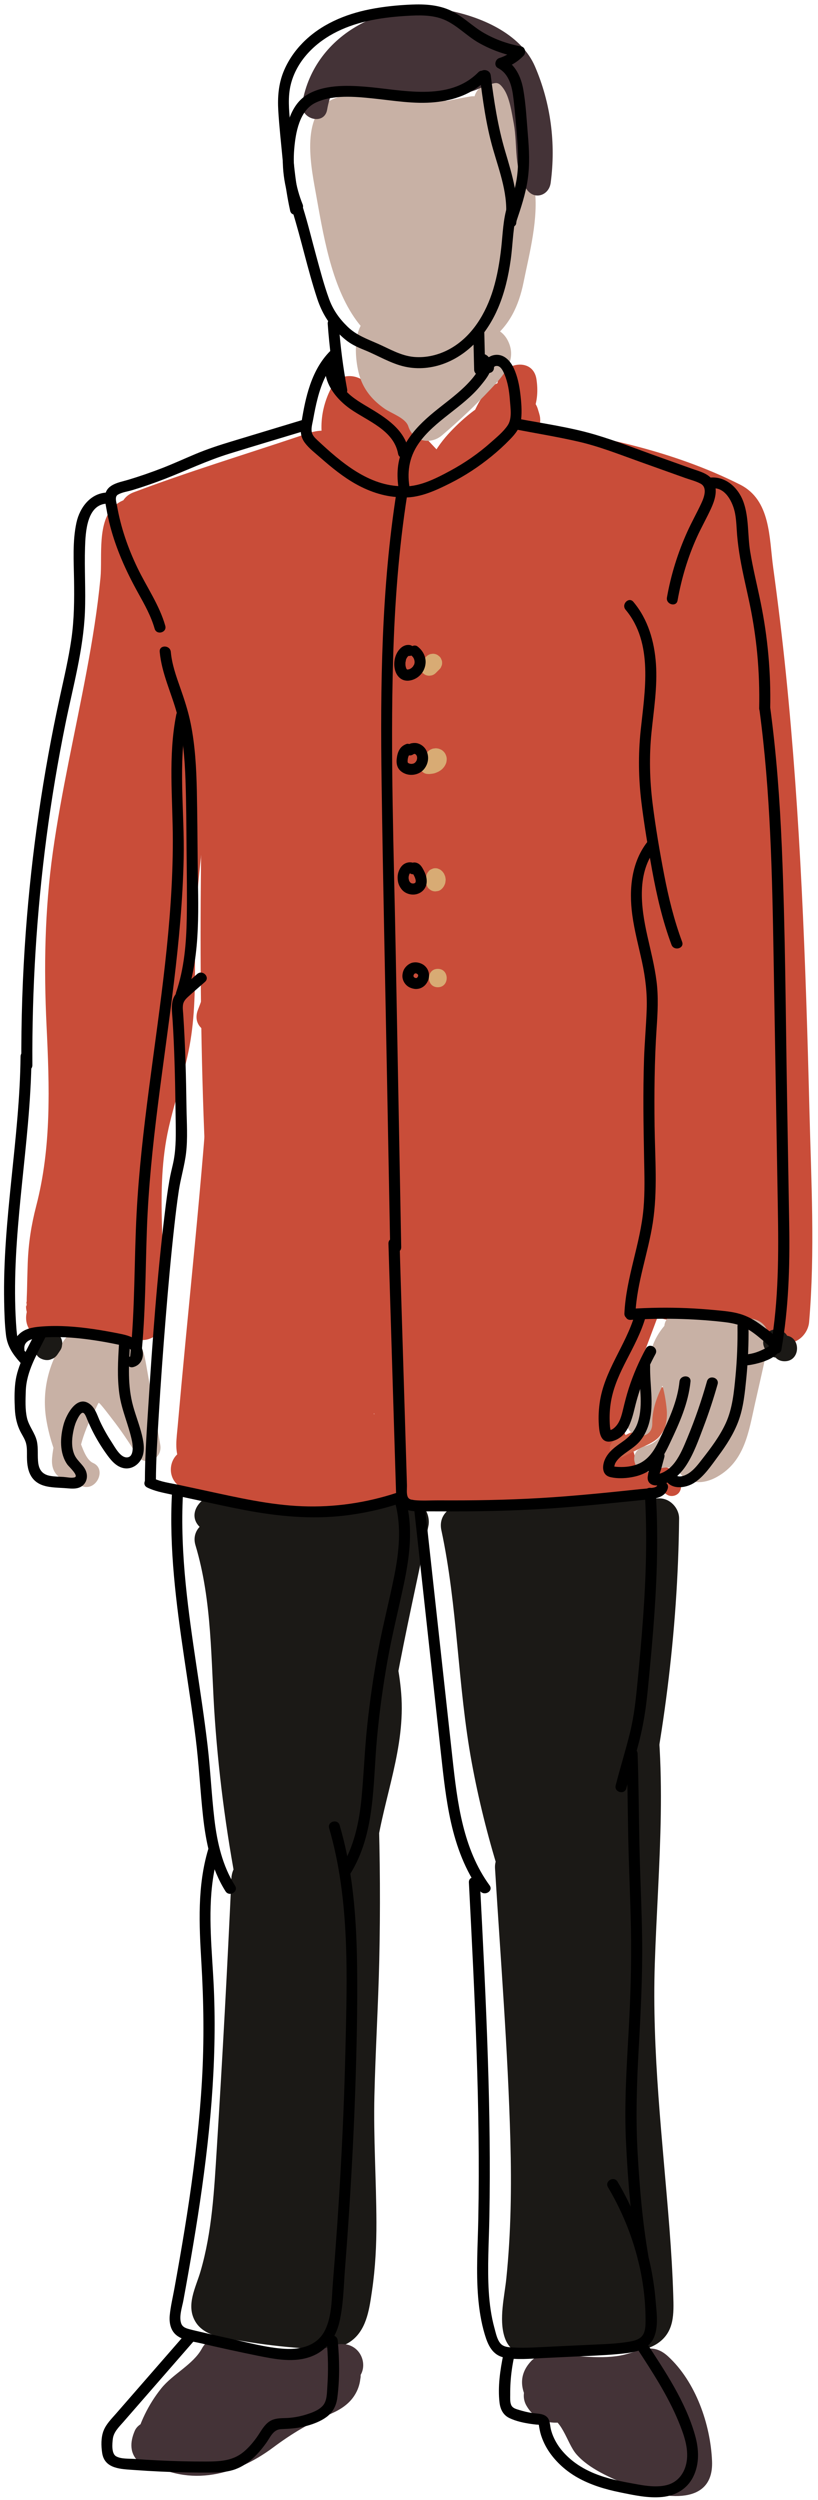 <?xml version="1.0" encoding="utf-8"?>
<!-- Generator: Adobe Illustrator 28.0.0, SVG Export Plug-In . SVG Version: 6.00 Build 0)  -->
<svg version="1.1" id="Layer_1" xmlns="http://www.w3.org/2000/svg" xmlns:xlink="http://www.w3.org/1999/xlink" x="0px" y="0px"
	 viewBox="0 0 222.5 679.5" style="enable-background:new 0 0 222.5 679.5;" xml:space="preserve">
<style type="text/css">
	.st0{fill:#C94D39;}
	.st1{fill:#CE6249;}
	.st2{fill:#D8AB74;}
	.st3{fill:#C8B1A5;}
	.st4{fill:#443337;}
	.st5{fill:#1B1916;}
</style>
<g>
	<g>
		<path class="st0" d="M12.36,363.15c8.39-0.86,16.7-0.63,24.98,0.96c3.65,0.7,6.73-1.54,6.96-5.3c1.07-17.38-2.3-35.14,1.59-52.29
			c1.8-7.93,4.61-15.6,5.92-23.64c1.34-8.22,1.24-16.51,1.22-24.81c-0.08-31.74,10.78-64.25,1.38-95.55
			c-2.07-6.88-12.31-34.17-23.13-25.15c-4.97,4.14-3.41,13.96-3.95,19.65c-0.81,8.55-2.2,17.03-3.78,25.47
			c-3.06,16.36-6.85,32.58-9.17,49.07c-2.21,15.77-2.48,31.34-1.72,47.22c0.79,16.48,1.38,32.85-2.8,48.96
			c-1.37,5.29-2.11,10.11-2.32,15.58c-0.09,2.56-0.14,5.13-0.2,7.69c-0.02,0.97-0.12,1.98-0.06,2.95c0.1,1.77-0.95,1.79,0.66-1.33
			c3.35,0.44,6.7,0.88,10.05,1.31c-0.03-0.11-0.06-0.21-0.08-0.32c-1.77,2.32-3.54,4.64-5.3,6.96c1.66-0.11,5.61,0.47,8.29,0.05
			c3.83-0.6,7.57-1.71,10.64-4.17c6.53-5.25,6.86-14.64,8.15-22.28c3.35-19.84,5.97-39.81,7.83-59.84
			c1.88-20.2,2.99-40.47,3.3-60.75c0.3-19.48-0.31-39.04-4.85-58.07c-1.51-6.33-10.36-4.46-10.8,1.46
			c-1.22,16.22-3.87,31.27-8.66,46.83c-4.67,15.14-8.14,30.51-10.13,46.24c-4.19,33.06-3.23,67.07-3.21,100.34
			c0,2.74,2.53,5.81,5.5,5.5c14.26-1.49,16.41-16.16,17.36-27.94c1.2-14.87,1.28-29.63,3.42-44.44c4.15-28.79,10.41-57.37,6.2-86.54
			c-0.81-5.59-9.3-4.87-10.61,0c-6.55,24.43-10.33,49.45-14.28,74.4c-1.91,12.04-3.79,24.08-5.54,36.14
			c-1.69,11.65-4.18,23.58-1.3,35.23c1.15,4.65,7.7,5.31,10.05,1.31c7.73-13.1,4.07-27.98,7.09-42.15c1.47-6.9-9.13-9.86-10.61-2.92
			c-2.72,12.81,0.89,27.89-5.98,39.53c3.35,0.44,6.7,0.88,10.05,1.31c-2.73-11.01,0.37-23.15,1.99-34.14
			c1.73-11.74,3.58-23.46,5.44-35.18c3.76-23.68,7.46-47.41,13.68-70.6c-3.54,0-7.07,0-10.61,0c3.62,25.11-1.56,50.34-5.36,75.09
			c-1.84,11.95-3.38,23.94-3.87,36.03c-0.25,6.27-0.35,12.55-0.95,18.8c-0.37,3.9-0.68,14.49-6.2,15.07c1.83,1.83,3.67,3.67,5.5,5.5
			c-0.01-16.81,0.14-33.61,0.46-50.41c0.32-16.66,0.6-33.38,2.75-49.92c2.04-15.67,5.92-30.87,10.55-45.95
			c4.78-15.55,7.02-30.92,8.24-47.11c-3.6,0.49-7.2,0.97-10.8,1.46c4.17,17.46,4.71,35.37,4.48,53.25
			c-0.23,17.64-1.06,35.28-2.48,52.87c-1.43,17.77-3.46,35.5-6.12,53.13c-1.3,8.62-2.15,17.73-4.46,26.15
			c-1.08,3.93-3.39,5.21-7.34,5.94c-2.5,0.46-4.42-0.37-6.84-0.2c-3.55,0.24-6.27,3.32-5.3,6.96c0.03,0.11,0.06,0.21,0.08,0.32
			c1.17,4.42,7.85,5.57,10.05,1.31c1.4-2.7,0.89-6.62,0.95-9.55c0.09-4.04-0.04-8.77,0.59-12.49c1.18-6.93,3.43-13.57,4.31-20.61
			c0.9-7.19,1.12-14.43,0.97-21.68c-0.3-14.7-1.7-29.34-0.83-44.05c1.01-17.06,4.61-33.83,7.98-50.54
			c1.86-9.22,3.7-18.46,5.09-27.76c0.67-4.51,1.27-9.03,1.72-13.56c0.25-2.48-0.05-12.08,0.81-12.8c-1.3,0.54-2.59,1.07-3.89,1.61
			c-1.9-1.07-2.09-0.88-0.57,0.55c0.68,0.85,1.32,1.73,1.93,2.63c1.16,1.7,2.22,3.49,3.18,5.31c1.72,3.26,3.04,6.67,4.1,10.2
			c2.3,7.64,3.27,15.55,3.43,23.5c0.37,19.04-3.77,37.78-4.9,56.73c-0.56,9.43,0.09,18.89-0.52,28.32
			c-0.62,9.6-3.83,18.51-6.09,27.78c-4.6,18.86-1.24,37.93-2.42,57.04c2.32-1.77,4.64-3.54,6.96-5.3
			c-9.27-1.78-18.51-2.32-27.91-1.35C5.39,352.86,5.31,363.87,12.36,363.15L12.36,363.15z"/>
	</g>
</g>
<g>
	<g>
		<path class="st0" d="M39.25,144.42c8.23-3.1,16.64-5.74,24.98-8.53c8.12-2.71,16.68-6.71,25.1-8.15
			c-1.41-0.18-2.83-0.37-4.24-0.55c1,0.45,1.71,2.12,2.46,2.94c1.07,1.16,2.33,2.2,3.65,3.06c2.31,1.51,4.98,2.56,7.63,3.28
			c4.79,1.31,13.77,3.71,17.29-1.1c4.12-5.62-4.19-12.75-7.46-16.55c-5.09-5.91-11.15-6.06-17.79-2.53c2.69,1.1,5.39,2.19,8.08,3.29
			c-0.93-3.29-0.7-6.17,0.95-9.2c-3.42-0.93-6.83-1.85-10.25-2.78c-0.5,6.64,4.89,7.4,9.24,10.21c5.57,3.6,10.17,10.15,14.73,14.92
			c4.9,5.13,12.67-2.66,7.78-7.78c-4-4.18-7.91-8.47-12.01-12.54c-1.35-1.34-2.77-2.66-4.35-3.72c-0.97-0.65-2.02-1.32-3.15-1.66
			c-2.02-0.62-1.1-1.17-1.23,0.58c0.42-5.5-7.73-7.41-10.25-2.78c-3.04,5.58-3.79,11.54-2.06,17.68c1,3.52,4.95,4.95,8.08,3.29
			c2.86-1.52,3.65-0.18,5.5,2.08c0.83,1.01,1.64,2.03,2.46,3.04c0.53,0.66,2.19,3.71,1.91,1.12c0.54-1.3,1.07-2.59,1.61-3.89
			c-0.21,0.18-0.42,0.36-0.63,0.54c1.3-0.54,2.59-1.07,3.89-1.61c-4.73,0.32-11.87-0.75-15.39-4.22c-1.82-1.8-2.68-4.04-5.15-5.16
			c-3.23-1.46-6.35-0.09-9.5,0.96c-14.94,5-30.08,9.61-44.82,15.17C29.76,136.29,32.6,146.93,39.25,144.42L39.25,144.42z"/>
	</g>
</g>
<g>
	<g>
		<path class="st0" d="M135.32,106.01c0.42,2.78-4.67,4.29-6.41,5.59c-2.28,1.7-4.43,3.67-6.39,5.74
			c-3.54,3.75-8.82,10.86-4.55,15.8c4.23,4.89,11.77,0.52,15.92-2.3c2.53-1.72,4.77-3.79,6.54-6.29c0.9-1.27,1.59-2.59,2.17-4.02
			c0.3-0.74,2.21-5.2,0.65-3.79c-1.3,0.54-2.59,1.07-3.89,1.61c2.29,0.21,3.75-0.28,5.54-1.76c-3.06-0.81-6.13-1.62-9.19-2.43
			c0.12,0.4,0.24,0.79,0.36,1.19c3.35-1.41,6.7-2.83,10.05-4.24c-3.33-4.63-8.9-10.98-14.11-4.33c-4.51,5.75-6.04,14.29-6.12,21.39
			c-0.09,7.08,10.91,7.08,11,0c0.06-4.51,0.73-11.24,3.91-14.82c-1.3,0.54-2.59,1.07-3.89,1.61c0.37,0.04,0.74,0.08,1.11,0.12
			c-1.3-0.54-2.59-1.07-3.89-1.61c0.96,0.97,1.7,2.09,2.49,3.19c3.42,4.77,11.97,2.13,10.05-4.24c-0.12-0.4-0.24-0.79-0.36-1.19
			c-1.27-4.23-6.02-5.03-9.19-2.43c-0.12,0.1-0.23,0.19-0.35,0.29c1.3-0.54,2.59-1.07,3.89-1.61c-4.97-0.63-6.76,2.95-7.69,7.06
			c-0.58,2.56-1.93,4.58-3.97,6.25c-1.31,1.07-4.87,3.7-6.65,3.52c1.3,0.54,2.59,1.07,3.89,1.61c-0.16-0.19-0.33-0.37-0.49-0.56
			c0.54,1.3,1.07,2.59,1.61,3.89c0.16-2.17,3.64-4.87,5.05-6.2c2.27-2.14,4.46-3.27,7.08-4.88c5.48-3.37,7.37-8.91,6.43-15.08
			C144.86,96.11,134.26,99.07,135.32,106.01L135.32,106.01z"/>
	</g>
</g>
<g>
	<g>
		<path class="st0" d="M142.68,126.72c16.93,2.02,33.63,6.4,49.38,12.92c1.29,0.54,4.44,1.19,5.22,2.35
			c0.66,0.98,0.72,3.52,0.88,4.55c0.72,4.69,1.38,9.38,2,14.08c1.19,9.08,2.2,18.18,3.08,27.29c3.54,36.49,4.87,73.15,5.82,109.79
			c0.53,20.51,1.77,41.21,0.02,61.68c2.76-1.58,5.52-3.17,8.28-4.75c-10.88-7.39-24.12-9.61-36.88-6.67
			c2.32,1.77,4.64,3.54,6.96,5.3c-1.26-13.73,1.49-27.74,2.03-41.48c0.55-13.99,0.36-28-0.07-42c-0.83-27.37-2.6-54.74-1.68-82.13
			c0.4-11.92,0.62-24.51,4.81-35.82c0.96-2.58,3.37-5.34,3.99-7.9c0.12-0.19,0.24-0.37,0.36-0.56c-4-2.04-5.67-1.53-4.99,1.52
			c-0.4,1.35,0.03,3.51,0.04,4.95c0.07,7.59,0.16,15.17,0.28,22.76c0.44,27.71,1.21,55.41,2.3,83.09
			c1.25,31.64,2.91,63.27,4.93,94.87c0.34,5.37,7.28,7.58,10.25,2.78c8.28-13.39,4.82-32.51,3.42-47.3
			c-1.65-17.37-2.27-34.66-2.99-52.08c-0.71-17.27-3.46-34.2-5.62-51.31c-2.2-17.42-2.49-34.88-2.27-52.41
			c-3.6,0.49-7.2,0.97-10.8,1.46c4.15,27.33,6.72,54.87,7.8,82.49c3.6-0.49,7.2-0.97,10.8-1.46c-9.25-25.17-6.67-52.52-11.66-78.54
			c-1.2-6.26-10.65-4.55-10.8,1.46c-1.09,43.01-2.17,86.03-3.26,129.04c-0.27,10.59-0.53,21.18-0.8,31.76
			c-0.13,4.96-0.25,9.93-0.38,14.89c-0.12,4.67-1.25,10.55,0.19,15.08c2.19,6.91,10.76,7.79,16.03,3.93
			c7.98-5.84,3.67-16.23,2.35-24.1c-3.76-22.33,3.32-45.02,2.68-67.44c-0.2-7.1-10.64-7.06-11,0c-1.42,27.58-2.84,55.16-4.27,82.74
			c-0.36,7.07,10.64,7.06,11,0c1.42-27.58,2.84-55.16,4.27-82.74c-3.67,0-7.33,0-11,0c0.48,17.02-3.08,33.76-3.58,50.73
			c-0.25,8.42,0.48,16.75,2.42,24.96c0.51,2.18,0.82,4.09,0.89,6.33c0,0.05-0.39,1.16-0.55,0.8c-0.22-0.49,0.58,1.15,1.3,0.61
			c0.73-0.55,0.14-5.75,0.18-6.95c0.07-2.65,0.13-5.29,0.2-7.94c0.92-36.4,1.84-72.79,2.75-109.19c0.53-20.84,1.05-41.69,1.58-62.53
			c-3.6,0.49-7.2,0.97-10.8,1.46c5,26.05,2.39,53.31,11.66,78.54c2.01,5.48,11.06,5.14,10.8-1.46c-1.12-28.61-3.89-57.11-8.19-85.41
			c-0.95-6.27-10.73-4.54-10.8,1.46c-0.22,16.89,0,33.73,2.03,50.52c1.99,16.46,4.85,32.77,5.68,49.36c0.84,16.74,1,33.43,2.6,50.13
			c0.8,8.37,1.68,16.74,1.95,25.15c0.24,7.5,0.79,15.78-3.31,22.4c3.42,0.93,6.83,1.85,10.25,2.78
			c-3.92-61.23-6.46-122.55-7.33-183.91c-0.11-7.88,0.26-15.89-0.25-23.75c-0.34-5.24-3.31-10.94-9.51-9.73
			c-5.1,0.99-7.82,7.23-9.7,11.43c-2.65,5.9-4.16,12.1-5.09,18.48c-4.15,28.63-2,58.35-0.88,87.13c0.66,16.93,1.3,33.88,1.06,50.82
			c-0.13,8.78-0.49,17.57-1.22,26.32c-0.71,8.64-1.89,17.21-1.09,25.89c0.33,3.63,3.24,6.16,6.96,5.3
			c10.02-2.31,19.95-0.19,28.41,5.56c3.74,2.54,7.95-0.93,8.28-4.75c1.64-19.18,0.56-38.54,0.08-57.75
			c-0.5-19.97-1.1-39.93-2.09-59.88c-0.97-19.6-2.32-39.19-4.31-58.71c-0.98-9.6-2.14-19.17-3.45-28.73
			c-1.12-8.19-0.65-18.34-9.01-22.56c-17.96-9.06-38.79-13.64-58.63-16.01C135.67,114.88,135.73,125.89,142.68,126.72L142.68,126.72
			z"/>
	</g>
</g>
<g>
	<g>
		<path class="st0" d="M170.04,350.33c-2.43,6.45-4.85,12.9-7.28,19.35c-2.12,5.64-4.86,11.54-4.66,17.7
			c0.09,2.83,0.91,5.48,2.23,7.96c1.6,3.01,0.82,0.65,2.36,0.66c-1.98-0.01-4,0.17-5.97,0.25c-7.3,0.3-14.6,0.58-21.9,0.77
			c-14.3,0.37-28.54,0.09-42.83-0.3c-12.75-0.34-26.6,1.96-38.78-2.59c-0.97,3.54-1.95,7.07-2.92,10.61
			c17.84,4.11,35.28,8.99,53.73,6.4c6.39-0.9,17.38-2.42,17.15-11.19c-0.23-8.45-9.72-8.97-15.99-8.97
			c-10.29,0.01-20.58,0.02-30.87,0.03c-4.7,0-10.34-0.87-14.94,0.01c-1.42,0.27-2.46-0.89-1.21,0.91c1.4,2.03,0.85-0.26,0.92-1.26
			c0.22-2.93,0.51-5.86,0.77-8.78c1.76-19.52,3.79-39.01,5.53-58.52c1.02-11.38,1.95-22.77,2.67-34.18c0.45-7.1,3-20.73-7.8-21.03
			c-2.69-0.08-5.89,2.6-5.5,5.5c0.99,7.39,2.18,14.73,3.69,22.03c3.54-0.97,7.07-1.95,10.61-2.92c-0.97-3.47-1.94-6.95-2.91-10.42
			c-1.9-6.81-12.52-3.92-10.61,2.92c0.97,3.47,1.94,6.95,2.91,10.42c1.92,6.87,12.03,3.97,10.61-2.92
			c-1.31-6.33-2.44-12.7-3.3-19.11c-1.83,1.83-3.67,3.67-5.5,5.5c-1.23-0.03-1.88-2.13-2.6-1.15c-0.22,0.3-0.07,1.99-0.08,2.39
			c-0.09,1.96-0.22,3.91-0.34,5.87c-0.28,4.56-0.58,9.12-0.92,13.68c-0.62,8.47-1.34,16.93-2.11,25.38
			c-1.53,16.91-3.26,33.81-4.82,50.72c-0.36,3.9-0.71,7.8-1.06,11.71c-0.27,3.13-0.88,6.51,0.53,9.46
			c3.28,6.88,13.31,4.81,19.47,4.8c8.63-0.01,17.26-0.02,25.89-0.02c4.32,0,8.63-0.03,12.95-0.01c0.4,0,3.94,0.49,4.17,0.31
			c-0.17-0.6-0.34-1.2-0.51-1.8c0.2-1.58-0.18-2.12-1.12-1.62c-0.68-0.19-2.59,0.63-3.32,0.77c-18.17,3.7-35.56-1.45-53.17-5.51
			c-6.99-1.61-9.49,8.16-2.92,10.61c13.68,5.11,29.26,2.6,43.56,3.03c16,0.48,31.95,0.56,47.95,0.04
			c7.61-0.25,16.31,0.51,23.76-1.11c5.72-1.25,8.59-6.69,6.74-12.21c-1.04-3.12-3.35-5.2-3.17-8.68c0.17-3.28,1.79-6.66,2.92-9.69
			c2.86-7.63,5.74-15.25,8.6-22.87C183.14,346.62,172.51,343.76,170.04,350.33L170.04,350.33z"/>
	</g>
</g>
<g>
	<g>
		<path class="st0" d="M64.48,277.35c7.1-17.84,6.05-39.48,4.91-58.3c-1.23-20.25-4.65-40.33-10.13-59.86
			c-1.91-6.81-12.52-3.91-10.61,2.92c5.21,18.6,8.56,37.65,9.73,56.94c1.09,17.93,2.24,38.4-4.52,55.38
			C51.25,281,61.89,283.86,64.48,277.35L64.48,277.35z"/>
	</g>
</g>
<g>
	<g>
		<path class="st0" d="M53.16,158.62c10.05-2.12,17.48-9.69,27.08-12.42c4.49-1.27,9.02,0.98,13.46,2.66
			c5.75,2.18,11.81,3.35,17.98,2.99c11.5-0.68,22.01-5.79,33.34-6.96c5.46-0.56,10.33,0.6,15.5,2.24c6.45,2.04,12.56,3.86,19.3,4.73
			c-0.93-6.87-1.86-13.75-2.79-20.62c-11.32,3.9-22.98,4.42-34.84,4.9c-12.53,0.5-25.01,1.49-37.47,2.95
			c-12.87,1.51-25.69,3.37-38.5,5.32c-6.59,1.01-14.56,1-18.53,7.34c-4.42,7.06-0.59,12.84,3.32,18.75
			c4.97,7.52,4.52,17.19,4.34,25.82c-0.26,12.81-0.55,25.63-0.68,38.44c-0.27,26.1-0.06,52.21,1.09,78.28
			c0.64,14.51,1.58,29.01,2.9,43.48c0.33,3.62,0.71,7.23,1.06,10.85c0.24,2.49,0.89,5.52,0.16,7.95c-0.68,2.25-2.74,4.21-3.86,6.29
			c-1.81,3.32-2.72,6.7-2.83,10.49c-0.18,5.97,4.97,10.09,10.5,10.5c24.58,1.8,49.16,3.61,73.74,5.41
			c5.63,0.41,12.25,1.91,17.73,0.13c6.78-2.2,8.67-8.67,10.81-14.7c3.87-10.93,7.66-21.89,10.74-33.07
			c12.46-45.19,8.2-92.97,3.05-138.94c-2.76-24.67-5.01-50,4.16-73.65c3.13-8.06-5.87-14.36-12.92-12.92
			c-19,3.88-38.02,7.77-57.2,10.65c-9.29,1.39-18.63,2.46-28,3.2c-8.65,0.68-17.02,1.51-23.5,7.95c-5.92,5.88-1.98,19,7.42,17.92
			c29.36-3.36,58.95-3.25,88.29,0.31c0-7,0-14,0-21c-19.99,2.55-39.67-4.41-59.64-2.46c-9.94,0.97-19.92,3.68-25.46,12.76
			c-4.78,7.84-3.93,17.5-2.19,26.08c4.05,19.97,8.5,39.74,11.21,59.97c2.74,20.44,4.28,41.07,4.45,61.7
			c0.1,11.48-0.24,22.97-1.06,34.42c-0.43,6.04-1,12.08-1.71,18.1c-0.3,2.56-0.63,5.11-0.99,7.65c-0.18,1.26-0.37,2.53-0.57,3.79
			c-0.1,0.63-0.2,1.26-0.3,1.89c-0.13,1.35-0.22,1.62-0.29,0.81c1.26-1.26,2.51-2.51,3.77-3.77c0.17-0.12,0.35-0.23,0.52-0.35
			c1.86,0,3.72,0,5.58,0c5.04,0.79,1.75,4.25,2.19,0.91c0.2-1.5-0.75-3.94-0.95-5.47c-0.45-3.34-0.67-6.73-0.85-10.1
			c-0.4-7.53-0.37-15.09-0.33-22.63c0.07-15.62,0.51-31.23,1.01-46.84c0.97-30.51,1.53-61.16,4.2-91.58
			c0.46-5.23,1-11.45,3.99-15.95c0.64-0.96,1.2-1.95,2.19-2.17c3.03-0.68,7.83,1.65,10.64,2.58c6.01,1.99,11.7,4.73,17.08,8.07
			c4.81,2.98,7.99,5.89,8.76,11.69c1.93,14.5,0.14,30.06-1.25,44.53c-1.5,15.67-3.27,31.32-4.98,46.97
			c-1.86,17.01-3.78,34.01-5.89,50.99c-1.02,8.21-2.07,16.42-3.2,24.61c-0.63,4.56-1.27,9.12-1.93,13.68
			c-0.56,3.85-0.65,8.24-2.06,11.89c0.9-1.54,1.8-3.09,2.7-4.63c-0.24,0.26-0.47,0.53-0.71,0.79c1.54-0.9,3.09-1.8,4.63-2.7
			c-0.39,0.12-0.78,0.24-1.17,0.36c1.86,0,3.72,0,5.58,0c0.38,0.28,0.75,0.56,1.13,0.83c-0.76-0.75-1.51-1.51-2.23-2.29
			c-1.08-1.16-2.16-2.36-3.14-3.61c-1.74-2.22-3.28-4.6-4.72-7.02c-3.39-5.7-5.95-11.7-7.88-18.04c-4.26-14-5.27-28.51-5.05-43.08
			c0.49-32.7,4.21-65.53,6.61-98.13c0.58-7.94,1.17-15.89,1.75-23.83c0.29-3.97,0.58-7.94,0.88-11.91c0.15-1.99,0.29-3.97,0.44-5.96
			c0.18-2.02,0.22-2.64,0.13-1.88c-5.19,2.87-6,4.05-2.41,3.55c6.24,1.17,13.13-1.42,19.46-0.38c4.55,0.74,5.34,4.45,6.3,8.65
			c3.21,14.06,3.61,29.82,4.44,44.41c0.92,16.06,1.19,32.16,0.82,48.24c-0.41,18.01-1.63,36.01-3.65,53.91
			c-0.98,8.66-2.17,17.29-3.57,25.89c-0.69,4.29-1.35,8.6-2.24,12.85c-0.3,1.43-0.82,2.86-1.08,4.29c-0.53,2.89-1.25,0.58,0.21,0.31
			c1.86,0,3.72,0,5.58,0c1.07,0.99,1.35,1.27,0.83,0.84c-0.68-1.01-1.33-2.04-1.95-3.08c-1.25-2.09-2.38-4.24-3.45-6.43
			c-1.75-3.6-3.24-7.31-4.64-11.06c-3.02-8.14-5.51-16.48-7.43-24.95c-4.06-17.85-5.14-36.11-4.84-54.37
			c0.61-37.13,5.32-74.35,12.2-110.8c-6.75,0-13.5,0-20.25,0c3.06,13.73,2.9,27.82,2.71,41.82c-0.2,15.17-0.51,30.35-0.86,45.52
			c-0.71,30.34-1.67,60.68-2.62,91.01c-0.36,11.55,18.82,14.68,20.62,2.79c7.29-47.97,11.99-96.29,13.85-144.78
			c0.52-13.51-20.48-13.49-21,0c-1.8,46.6-6.1,93.09-13.1,139.19c6.87,0.93,13.75,1.86,20.62,2.79c0.97-30.99,1.95-61.99,2.67-92.99
			c0.35-15.13,0.66-30.27,0.84-45.41c0.19-15.28-0.15-30.55-3.49-45.53c-2.19-9.82-18.32-10.21-20.25,0
			c-5.21,27.6-9,55.48-11.23,83.48c-2.23,27.93-2.92,56.04,2.02,83.74c2.4,13.44,6.19,26.62,11.3,39.28
			c4.48,11.1,11.12,30.65,26.04,29.38c14.78-1.26,16.97-19.01,18.86-30.4c2.31-13.94,4.16-27.96,5.54-42.02
			c2.71-27.54,3.52-55.26,2.43-82.91c-0.55-13.82-1.57-27.63-3.07-41.38c-1.27-11.68-1.77-24.96-9.81-34.33
			c-9.02-10.51-22.61-9.09-35.11-8.69c-6.35,0.2-13.11-0.07-17.83,4.98c-5.22,5.6-4.61,14.32-5.13,21.41
			c-2.09,28.46-4.18,56.93-6.27,85.39c-2.04,27.79-5.25,55.98-0.13,83.63c2.11,11.4,5.91,22.61,11.46,32.81
			c5.08,9.35,15.83,27.57,28.67,24.52c7.36-1.75,9.43-7.96,10.41-14.51c1.07-7.16,2.09-14.33,3.06-21.5
			c1.99-14.62,3.84-29.26,5.57-43.92c3.31-28.04,6.54-56.12,9.16-84.23c1.25-13.44,2.18-27.07,1.21-40.56
			c-0.46-6.37-1.45-12.78-4.81-18.34c-3.49-5.78-8.84-9.99-14.5-13.5c-10.58-6.56-24.08-12.72-36.69-13.45
			c-14.46-0.84-23.33,11.39-26.59,24.07c-3.29,12.82-3.14,26.88-3.85,40.02c-0.77,14.35-1.32,28.71-1.81,43.08
			c-0.95,27.86-2.17,55.78-1.74,83.67c0.09,6.17,0.34,12.35,1.04,18.49c0.74,6.5,1.17,14,4.99,19.52c4.26,6.16,12.84,8.53,19.37,4.4
			c6.49-4.11,6.64-12.27,7.58-19.08c3.76-27.52,4.8-55.28,3.32-83.02c-1.49-27.77-5.26-55.45-10.69-82.72
			c-1.25-6.28-2.6-12.53-4.01-18.77c-0.85-3.74-2.91-9.66-1.48-13.38c1.2-3.13,5.5-3.37,8.74-3.66c6.71-0.61,13.5-0.09,20.18,0.62
			c12.85,1.37,25.61,3.57,38.55,1.92c13.43-1.71,13.54-19.36,0-21c-29.33-3.56-58.93-3.67-88.29-0.31
			c2.47,5.97,4.95,11.95,7.42,17.92c1.23-1.22,3.42-1.34,5.32-1.55c4.31-0.49,8.67-0.68,12.99-1.13c9.28-0.96,18.54-2.22,27.76-3.66
			c17.89-2.81,35.63-6.43,53.37-10.06c-4.31-4.31-8.61-8.61-12.92-12.92c-12.01,30.96-6.37,64.4-2.98,96.4
			c1.8,16.93,2.79,33.95,2.94,50.98c0.15,16.63-0.16,33.37-3.45,49.72c-1.85,9.2-4.37,18.25-7.21,27.19
			c-1.42,4.48-2.92,8.94-4.46,13.38c-0.82,2.37-1.65,4.74-2.49,7.1c-0.31,0.89-0.63,1.77-0.94,2.66c-0.21,0.59-0.42,1.18-0.63,1.77
			c-0.55,1.46-0.39,1.19,0.48-0.81c1.54-0.9,3.09-1.8,4.63-2.7c-2.38,0.68-6.67-0.47-9.16-0.66c-3.65-0.27-7.31-0.54-10.96-0.8
			c-7.31-0.54-14.62-1.07-21.92-1.61c-14.62-1.07-29.23-2.15-43.85-3.22c3.5,3.5,7,7,10.5,10.5c0.03-0.86,2.38-3.57,3.06-4.72
			c2.23-3.75,3.38-7.71,3.75-12.05c0.69-8.07-1.18-16.68-1.86-24.72c-1.38-16.45-2.29-32.94-2.85-49.44
			c-1.12-33.36-0.81-66.75-0.06-100.11c0.19-8.33,0.3-16.55-1.03-24.8c-0.61-3.77-1.71-7.29-3.21-10.79
			c-0.78-1.81-1.6-3.58-2.68-5.24c-0.52-0.8-1.11-1.55-1.69-2.31c-0.43-0.56-0.86-1.12-1.3-1.67c-0.94-1.34-0.82-0.71,0.35,1.89
			c-0.48,1.77-0.96,3.53-1.43,5.3c0.19-0.37,0.38-0.73,0.57-1.1c-1.26,1.26-2.51,2.51-3.77,3.77c1.26-0.76,4.39-0.63,5.9-0.86
			c2.57-0.39,5.14-0.79,7.71-1.18c5.14-0.78,10.28-1.53,15.43-2.25c10.32-1.43,20.68-2.64,31.07-3.5
			c20.07-1.67,41.16-0.18,60.46-6.84c4.92-1.7,8.33-6.18,7.52-11.52c-0.84-5.58-4.97-8.42-10.31-9.1c-5.8-0.74-11.39-3.4-16.99-4.97
			c-5.97-1.68-12.21-2.52-18.4-1.92c-11.61,1.14-22.71,6.7-34.34,6.95c-5.63,0.12-10.42-2.32-15.63-4.13
			c-5.99-2.09-12.28-2.63-18.49-1.17c-10.31,2.42-18.14,10.6-28.41,12.76c-5.55,1.17-8.77,7.69-7.33,12.92
			C41.82,157.04,47.59,159.79,53.16,158.62L53.16,158.62z"/>
	</g>
</g>
<g>
	<g>
		<path class="st1" d="M177.22,379.51c0.08,0.76,0.11,1.53,0.08,2.3c-0.01,0.21-0.02,0.43-0.04,0.64c-0.01,0.07-0.07,0.63-0.01,0.22
			c-0.05,0.38-0.13,0.76-0.21,1.13c-0.08,0.37-0.18,0.74-0.3,1.11c-0.06,0.2-0.13,0.41-0.2,0.61c-0.01,0.04-0.18,0.49-0.09,0.25
			c0.11-0.27-0.14,0.29-0.16,0.34c-0.07,0.14-0.14,0.28-0.22,0.41c-0.1,0.17-0.2,0.33-0.31,0.49c-0.2,0.3,0.35-0.33-0.12,0.12
			c-0.12,0.11-0.23,0.22-0.35,0.32c0.26-0.22-0.07,0.04-0.19,0.11c-0.31,0.2-0.64,0.37-0.97,0.54c-0.73,0.37-1.48,0.73-2.21,1.09
			c-1.61,0.79-3.21,1.58-4.82,2.37c-1.18,0.58-1.59,2.34-0.9,3.42c0.78,1.21,2.16,1.52,3.42,0.9c1.73-0.85,3.46-1.7,5.2-2.55
			c1.64-0.81,3.46-1.54,4.65-3c2.37-2.9,3.13-7.15,2.75-10.8c-0.13-1.3-1.05-2.56-2.5-2.5
			C178.48,377.06,177.08,378.12,177.22,379.51L177.22,379.51z"/>
	</g>
</g>
<g>
	<g>
		<path class="st0" d="M184.03,401.99c-1.32-0.83-2.64-1.67-3.96-2.5c0.17,1.31,0.34,2.62,0.51,3.93c0.28-0.32-0.23,0.11-0.46,0.13
			c-0.36,0.04-0.58-0.12-0.84-0.34c0.37-1.39,0.74-2.79,1.1-4.18c-4.59,1.17-8.97,1.85-13.65,2.1c-1.44,0.08-3.07,1.57-2.41,3.16
			c0.62,1.5,1.65,2.21,3.24,2.37c1.11,0.11,2.27,0.02,3.38,0.02c2.38,0,4.76-0.01,7.14-0.01c1.31,0,2.56-1.15,2.5-2.5
			c-0.06-1.35-1.1-2.5-2.5-2.5c-1.9,0-3.81,0.01-5.71,0.01c-0.9,0-1.8,0-2.7,0c-0.48,0-0.95,0-1.43,0c-0.16,0-0.63-0.12-0.36,0.02
			c0.22,0.11,0.5,0.1,0.67,0.32c0.21,0.37,0.43,0.74,0.64,1.1c-0.02-0.05-0.04-0.1-0.06-0.16c-0.8,1.05-1.61,2.11-2.41,3.16
			c5.05-0.27,10.08-1.03,14.97-2.28c1.7-0.43,2.58-2.97,1.1-4.18c-1.67-1.37-4.25-1.58-5.77,0.2c-1.06,1.25-0.94,3.01,0.51,3.93
			c1.32,0.83,2.64,1.67,3.95,2.5c1.11,0.7,2.8,0.27,3.42-0.9C185.58,404.17,185.21,402.73,184.03,401.99L184.03,401.99z"/>
	</g>
</g>
<g>
	<g>
		<path class="st0" d="M94.45,381.14c1.59,0.13,2.92-1.16,3.23-2.65c0.39-1.88-0.85-3.46-2.55-4.1c-2.26-0.86-4.96-0.44-7.21,0.25
			c-2.13,0.65-4.14,1.63-6.28,2.23c-1.19,0.34-1.71,0.44-2.82,0.41c-0.55-0.01-0.27-0.07,0.17,0.29c0.44,0.36,0.32,0.28,0.49,0.67
			c0.01,0.07-0.02,0.14-0.08,0.19c0.15-0.24,0.18-0.3,0.09-0.18c-0.1,0.11-0.05,0.07,0.15-0.13c-0.05,0.08-0.12,0.12-0.21,0.14
			c1.27-0.46,2.12-1.7,1.75-3.08c-0.34-1.22-1.8-2.21-3.08-1.75c-2.8,1.02-4.75,4.41-2.91,7.16c1.59,2.38,5.17,1.79,7.52,1.17
			c2.11-0.56,4.09-1.5,6.16-2.18c0.52-0.17,1.04-0.32,1.57-0.44c0.66-0.15,0.63-0.16,1.18-0.19c0.39-0.02,1.09-0.02,1.26,0
			c-0.14-0.02,0.47,0.11,0.57,0.13c0.17,0.05,0.16,0.05-0.01,0c-1.1-1.42-0.76-2.4,1.02-2.94c-1.35-0.11-2.5,1.23-2.5,2.5
			C91.95,380.08,93.1,381.03,94.45,381.14L94.45,381.14z"/>
	</g>
</g>
<g>
	<g>
		<path class="st2" d="M118.52,182.94c0.33-0.33,0.67-0.67,1-1c0.24-0.23,0.42-0.49,0.52-0.8c0.16-0.3,0.23-0.62,0.22-0.96
			c0.01-0.34-0.06-0.67-0.22-0.96c-0.1-0.31-0.27-0.58-0.52-0.8c-0.17-0.13-0.34-0.26-0.51-0.39c-0.39-0.23-0.81-0.34-1.26-0.34
			c-0.22,0.03-0.44,0.06-0.66,0.09c-0.42,0.12-0.79,0.33-1.1,0.64c-0.33,0.33-0.67,0.67-1,1c-0.24,0.23-0.42,0.49-0.52,0.8
			c-0.16,0.3-0.23,0.62-0.22,0.96c-0.01,0.34,0.06,0.67,0.22,0.96c0.1,0.31,0.27,0.58,0.52,0.8c0.17,0.13,0.34,0.26,0.51,0.39
			c0.39,0.23,0.81,0.34,1.26,0.34c0.22-0.03,0.44-0.06,0.66-0.09C117.84,183.46,118.21,183.25,118.52,182.94L118.52,182.94z"/>
	</g>
</g>
<g>
	<g>
		<path class="st2" d="M116.44,210.38c0.32,0.03,0.63-0.01,0.96-0.06c0.32-0.04,0.63-0.08,0.94-0.19c0.29-0.1,0.58-0.23,0.87-0.36
			c0.1-0.05,0.2-0.1,0.29-0.16c0.34-0.21,0.69-0.46,0.96-0.76c0.45-0.48,0.71-0.93,0.92-1.54c0.01-0.04,0.03-0.08,0.03-0.12
			c0.05-0.24,0.09-0.52,0.1-0.77c0.01-0.31-0.03-0.63-0.13-0.92c-0.17-0.49-0.34-0.84-0.71-1.22c-0.19-0.19-0.4-0.36-0.63-0.49
			c-0.15-0.08-0.46-0.2-0.62-0.26c-0.01-0.01-0.03-0.01-0.04-0.02c-0.03-0.01-0.05-0.01-0.08-0.02c-0.19-0.04-0.57-0.11-0.83-0.1
			c-0.12,0.01-0.31,0.04-0.37,0.05c-0.08,0.01-0.26,0.02-0.38,0.05c-0.13,0.03-0.26,0.1-0.38,0.15c-0.12,0.05-0.26,0.1-0.37,0.17
			c-0.09,0.05-0.37,0.29-0.27,0.21c-0.04,0.03-0.2,0.14-0.28,0.22c-0.01,0.01-0.02,0.02-0.03,0.03c-0.13,0.17-0.26,0.34-0.39,0.51
			c-0.01,0.01-0.01,0.02-0.02,0.02c0,0.01-0.01,0.02-0.01,0.03c-0.07,0.13-0.22,0.49-0.27,0.63c-0.07,0.23-0.11,0.48-0.1,0.72
			c0,0.01,0,0.03,0,0.04c0.03,0.22,0.06,0.44,0.09,0.66c0,0.02,0,0.03,0.01,0.05c0.08,0.33,0.23,0.61,0.45,0.85
			c0.18,0.27,0.41,0.49,0.7,0.64c0.29,0.18,0.6,0.28,0.93,0.3c0.33,0.07,0.66,0.06,1-0.04c0.2-0.08,0.4-0.17,0.6-0.25
			c0.38-0.22,0.67-0.52,0.9-0.9c0.08-0.2,0.17-0.4,0.25-0.6c0.12-0.44,0.12-0.89,0-1.33c0-0.01-0.01-0.03-0.01-0.05
			c0.03,0.22,0.06,0.44,0.09,0.66c0-0.02,0-0.04,0-0.06c-0.03,0.22-0.06,0.44-0.09,0.66c0-0.02,0.01-0.04,0.01-0.06
			c-0.08,0.2-0.17,0.4-0.25,0.6c0.01-0.02,0.02-0.05,0.04-0.07c-0.13,0.17-0.26,0.34-0.39,0.51c0.02-0.02,0.04-0.04,0.06-0.05
			c-0.17,0.13-0.34,0.26-0.51,0.39c0.03-0.02,0.06-0.04,0.09-0.05c-0.2,0.08-0.4,0.17-0.6,0.25c0.04-0.02,0.09-0.03,0.13-0.04
			c-0.22,0.03-0.44,0.06-0.66,0.09c0.06-0.01,0.12-0.01,0.19,0c-0.22-0.03-0.44-0.06-0.66-0.09c0.05,0.01,0.09,0.02,0.13,0.04
			c-0.2-0.08-0.4-0.17-0.6-0.25c0.04,0.02,0.07,0.03,0.1,0.06c-0.17-0.13-0.34-0.26-0.51-0.39c0.02,0.02,0.04,0.04,0.06,0.06
			c-0.13-0.17-0.26-0.34-0.39-0.51c0.02,0.03,0.03,0.05,0.05,0.08c-0.08-0.2-0.17-0.4-0.25-0.6c0.02,0.05,0.03,0.09,0.04,0.14
			c-0.03-0.22-0.06-0.44-0.09-0.66c0.01,0.06,0.01,0.12,0,0.18c0.03-0.22,0.06-0.44,0.09-0.66c-0.01,0.09-0.04,0.17-0.07,0.25
			c0.08-0.2,0.17-0.4,0.25-0.6c-0.04,0.1-0.1,0.18-0.16,0.27c0.13-0.17,0.26-0.34,0.39-0.51c-0.09,0.11-0.19,0.21-0.31,0.3
			c0.17-0.13,0.34-0.26,0.51-0.39c-0.2,0.15-0.42,0.28-0.65,0.38c0.2-0.08,0.4-0.17,0.6-0.25c-0.24,0.1-0.5,0.17-0.76,0.21
			c0.22-0.03,0.44-0.06,0.66-0.09c-0.21,0.03-0.41,0.03-0.62,0.01c-0.34-0.01-0.67,0.06-0.96,0.22c-0.31,0.1-0.58,0.27-0.8,0.52
			c-0.24,0.23-0.42,0.49-0.52,0.8c-0.16,0.3-0.23,0.62-0.22,0.96c0.03,0.22,0.06,0.44,0.09,0.66c0.12,0.42,0.33,0.79,0.64,1.1
			c0.17,0.13,0.34,0.26,0.51,0.39C115.57,210.27,115.99,210.38,116.44,210.38L116.44,210.38z"/>
	</g>
</g>
<g>
	<g>
		<path class="st2" d="M120.18,241.59c0.2-0.16,0.41-0.48,0.52-0.64c0.04-0.05,0.07-0.11,0.1-0.17c0.08-0.18,0.26-0.52,0.31-0.78
			c0-0.02,0.01-0.03,0.01-0.05c0.04-0.23,0.07-0.47,0.09-0.7c0-0.03,0.01-0.07,0.01-0.1c0-0.28-0.05-0.57-0.11-0.84
			c-0.01-0.03-0.01-0.06-0.02-0.09c0-0.02-0.01-0.03-0.02-0.05c-0.08-0.21-0.17-0.42-0.26-0.63c-0.03-0.06-0.06-0.12-0.1-0.17
			c-0.12-0.17-0.32-0.48-0.53-0.64c-0.23-0.24-0.49-0.42-0.8-0.52c-0.3-0.16-0.62-0.23-0.96-0.22c-0.34-0.01-0.67,0.06-0.96,0.22
			c-0.31,0.1-0.58,0.27-0.8,0.52c-0.13,0.17-0.26,0.34-0.39,0.51c-0.23,0.39-0.34,0.81-0.34,1.26c0.03,0.22,0.06,0.44,0.09,0.66
			c0.12,0.42,0.33,0.79,0.64,1.1c0.05,0.04,0.09,0.08,0.13,0.13c-0.13-0.17-0.26-0.34-0.39-0.51c0.04,0.06,0.08,0.12,0.1,0.18
			c-0.08-0.2-0.17-0.4-0.25-0.6c0.03,0.07,0.05,0.14,0.06,0.22c-0.03-0.22-0.06-0.44-0.09-0.66c0.01,0.09,0.01,0.17,0,0.26
			c0.03-0.22,0.06-0.44,0.09-0.66c-0.01,0.08-0.03,0.15-0.06,0.22c0.08-0.2,0.17-0.4,0.25-0.6c-0.03,0.06-0.06,0.12-0.11,0.18
			c0.13-0.17,0.26-0.34,0.39-0.51c-0.04,0.05-0.08,0.09-0.13,0.13c-0.24,0.23-0.42,0.49-0.52,0.8c-0.16,0.3-0.23,0.62-0.22,0.96
			c-0.01,0.34,0.06,0.67,0.22,0.96c0.1,0.31,0.27,0.58,0.52,0.8c0.17,0.13,0.34,0.26,0.51,0.39c0.39,0.23,0.81,0.34,1.26,0.34
			c0.22-0.03,0.44-0.06,0.66-0.09C119.5,242.12,119.87,241.9,120.18,241.59L120.18,241.59z"/>
	</g>
</g>
<g>
	<g>
		<path class="st2" d="M119.09,268.34c3.22,0,3.22-5,0-5C115.87,263.34,115.86,268.34,119.09,268.34L119.09,268.34z"/>
	</g>
</g>
<g>
	<g>
		<path class="st3" d="M128.86,27.82c0.01,7.07,2.69,13.26,4.62,19.92c2.14,7.42,0.4,14.39-0.92,21.81
			c-1.21,6.81-2.08,13.19-9.36,15.83c-7.22,2.62-12.06-1.98-14.44-8.47c-2.32-6.31-3.15-13.09-5.35-19.47
			c-1.98-5.76-5.33-13.13-1.98-19.04c2.94-5.19,9.13-2.68,13.7-1.52c5.9,1.5,11.24,2.03,16.89-0.59c6.06-2.8,1.45-11.04-4.24-10.05
			c-6.02,1.04-12.24,2.63-18.35,2.96c-5.93,0.32-11.02-4.38-16.9-2.93C81.47,29,84.38,44.11,85.81,52
			c2.06,11.37,4.18,25.56,11.13,35.1c6.77,9.3,17.4,10.82,26.76,4.25c8.8-6.18,16.95-14.15,17.24-25.52
			c0.14-5.56-1.01-11.39-2.21-16.79c-1.17-5.23-2.33-11.17-7.38-14.04c-7.94-4.52-21.07-2.85-27.53,3.51
			c-8.11,7.98-5.99,20.1-3.44,29.96c0.89,3.46,1.89,6.9,2.91,10.32c0.78,2.63,1.37,5.68,3.65,7.45c5.46,4.22,10.4-1.64,11.48-6.64
			c3.09-14.23-3.3-28.52-9.11-41.15c-2.25-4.89-10.7-2.54-10.25,2.78c0.82,9.52,1.63,19.05,2.45,28.57
			c0.53,6.15,1.22,17.6,10.64,15.2c6.87-1.75,10.72-9.92,12.41-16.14c2.34-8.6,2.28-17.52,0.59-26.23
			c-0.99-5.11-7.54-4.77-10.05-1.31c-4.31,5.92-7.02,12.73-8.01,19.98c-0.76,5.57-1.77,15.68,3.83,19.24
			c6.79,4.33,11.62-4.35,13.56-9.5c1.3-3.45,1.98-7.05,2.62-10.67c0.28-1.57,0.53-3.15,0.83-4.72c0.19-1.04,0.41-2.08,0.65-3.11
			c0.51-1.79,0.54-2.03,0.09-0.72c-1.78,0.47-3.57,0.94-5.35,1.41c-0.81-0.74-0.73-0.48,0.24,0.78c0.49,0.78,0.85,1.61,1.1,2.5
			c0.59,1.77,0.78,3.61,0.72,5.46c-0.12,3.89-1.39,7.58-3.52,10.82c-2.36,3.61-5.65,6.59-9.18,9.03c-1.54,1.06-4.22,1.98-5.45,3.32
			c-1.74,0.38-1.86,0.89-0.37,1.53c-0.64-0.28-1.28-0.54-1.92-0.8c-9.69-2.27-8.84,11.45-6.95,16.91c1.23,3.55,3.58,6.18,6.61,8.3
			c1.82,1.27,5.73,2.53,6.46,4.8c1.32,4.14,6.01,5.14,9.19,2.43c4.62-3.94,9.04-8.09,13.19-12.52c3.34-3.56,7.21-7.66,4.88-12.83
			c-1.89-4.19-6.1-4.75-10.05-3.46c-1.27,0.42-14.61,6.49-14.83,5.81c-2.17-6.71-12.79-3.84-10.61,2.92
			c3.31,10.25,13.62,8.57,21.37,4.89c1.88-0.89,4.58-1.52,6.22-2.73c2.31-0.31,2.18-1.25-0.38-2.82c-0.82-2.46-1.66-2.98-2.53-1.57
			c-0.8,0.32-1.86,2.03-2.47,2.67c-3.97,4.19-8.18,8.12-12.56,11.86c3.06,0.81,6.13,1.62,9.19,2.43c-1.37-4.3-4.25-6.83-7.99-9.18
			c-1.58-0.99-3.47-1.78-4.59-3.31c-0.82-1.12-1.04-2.46-1.25-3.8c-0.13-0.84,0.53-4.36-0.39-2.39c-1.1,0.84-2.19,1.69-3.29,2.53
			c-2.44-0.51-2.98-0.52-1.6-0.01c0.43,0.25,0.89,0.37,1.39,0.38c1.14,0.22,2.33,0.22,3.46-0.02c2.31-0.51,4.75-2.12,6.78-3.29
			c4.27-2.46,8.4-5.42,11.88-8.93c6.71-6.78,11.09-16.09,10.23-25.79c-0.56-6.29-6.61-22.39-15.39-15.11
			c-3.57,2.95-3.66,9.16-4.4,13.4c-0.53,2.98-1.31,12.52-4.59,13.95c1.41-0.18,2.83-0.37,4.24-0.55c-0.33-0.12-0.65-0.24-0.98-0.35
			c1.1,0.84,2.19,1.69,3.29,2.53c-2.08-3.09-0.74-10.01,0.08-13.41c1.13-4.69,3.24-8.84,6.08-12.73c-3.35-0.44-6.7-0.88-10.05-1.31
			c1.03,5.32,1.25,10.88,0.33,16.24c-0.44,2.56-1.04,5.3-2.09,7.7c-0.38,0.87-0.86,1.78-1.4,2.57c-1.1,1.59-3.21,1.9-0.18,2.65
			c2.55,0.64,1.72-0.01,1.55-2.06c-0.13-1.59-0.27-3.17-0.41-4.76c-0.24-2.86-0.49-5.71-0.73-8.57c-0.52-6.03-1.03-12.06-1.55-18.09
			c-3.42,0.93-6.83,1.85-10.25,2.78c2.52,5.48,4.97,11.01,6.61,16.83c0.77,2.73,1.42,5.52,1.63,8.36c0.15,2.01,0.9,7.42-0.65,8.91
			c1.3-0.54,2.59-1.07,3.89-1.61c-0.34-0.02-0.69-0.04-1.03-0.06c1.58,0.91,3.17,1.82,4.75,2.72c-2.05-3.61-2.76-8.74-3.81-12.74
			c-1.03-3.91-2.15-7.9-2.2-11.97c-0.09-7.81,5.12-11.23,12.46-10.69c4.94,0.36,5.1,1.78,6.22,6.38c1.04,4.28,1.97,8.73,2.2,13.14
			c0.47,8.8-5.55,14.35-12.41,19.04c-8.38,5.74-12.92-2.12-15.33-9.56c-2.67-8.25-4.7-17-6.07-25.55
			c-0.17-1.06-2.07-9.35-0.36-10.48c-0.49,0.32,7.12,3.07,8.68,3.28c8.55,1.13,17.91-1.69,26.28-3.14
			c-1.41-3.35-2.83-6.7-4.24-10.05c-4.65,2.15-11.66-1.64-16.39-2.28c-5.63-0.76-11.33,0.4-15.38,4.63
			c-10.36,10.81-3.42,24.79-0.09,36.82c3.25,11.76,5.4,27.11,19.44,30.72c6.44,1.66,13.87-0.43,19.18-4.23
			c5.32-3.81,7.9-9.43,9.17-15.71c1.66-8.2,4.13-17.35,3.02-25.74c-1.05-7.92-5.52-15.14-5.53-23.2
			C139.85,20.74,128.85,20.73,128.86,27.82L128.86,27.82z"/>
	</g>
</g>
<g>
	<g>
		<path class="st3" d="M121.27,110.7c4.2-5.19,5.75-11.05,4.71-17.64c-0.46-2.94-4.13-4.56-6.77-3.84c-3.13,0.86-4.3,3.82-3.84,6.77
			c0.36,2.32-0.41,5.12-1.88,6.94c-1.87,2.31-2.26,5.52,0,7.78C115.42,112.63,119.4,113.02,121.27,110.7L121.27,110.7z"/>
	</g>
</g>
<g>
	<g>
		<path class="st4" d="M88.98,29.83c2.82-16.02,19.49-23.51,34.33-19.47c3.77,1.03,7.38,2.65,10.65,4.79
			c3.93,2.57,5.37,5.59,6.81,10.05c2.59,7.99,3.13,16.23,2.02,24.53c2.17-0.59,4.35-1.18,6.52-1.77c-2.62-3.79-1.78-9.16-2.4-13.57
			c-0.52-3.75-1.41-7.42-2.73-10.98c-2.4-6.43-5.72-10.12-12.83-7.28c-8.93,3.57-16.65,3.54-26.08,1.8c-6.3-1.16-12.69-2-17.75,2.74
			c1.83,1.41,3.66,2.83,5.5,4.24c3.14-5.59,8.82-8.38,15-9.26c3.4-0.49,6.84-0.4,10.26-0.17c1.41,0.1,9.11-0.09,9.56,1.9
			c0.81-1.44,1.63-2.87,2.44-4.31c-11.93,3.85-24.37-2.63-36.57,0.31c-4.38,1.05-2.52,7.8,1.86,6.75
			c12.17-2.93,24.38,3.62,36.57-0.31c1.87-0.6,2.87-2.39,2.44-4.31c-0.79-3.52-3.74-5.31-7.11-6.03c-5.48-1.17-11.7-1.48-17.26-1.09
			c-9.38,0.66-18.48,4.49-23.24,12.98c-1.96,3.49,2.59,6.97,5.5,4.24c4.2-3.94,12.8-0.46,17.79,0.17
			c6.16,0.78,12.62,0.81,18.59-1.12c1.35-0.44,2.63-1.19,3.98-1.59c2.13-0.63,2.68-0.98,4.11,1c1.7,2.35,2.29,6.75,2.81,9.52
			c1.11,6-0.12,12.62,3.52,17.88c2.1,3.03,6.07,1.65,6.52-1.77c1.44-10.76,0.03-21.65-4.27-31.63c-3.6-8.36-13.36-12.92-21.87-14.87
			c-17.89-4.1-38.06,5.62-41.42,24.74C81.45,32.38,88.2,34.27,88.98,29.83L88.98,29.83z"/>
	</g>
</g>
<g>
	<g>
		<path class="st3" d="M17.64,364c-4.34,6.26-6.25,13.82-5.12,21.39c0.83,5.5,3.67,15.82,9.29,18.31c0.9-2.13,1.8-4.26,2.7-6.4
			c-0.44-0.13-4.05-0.87-4.27-1.24c0.93,1.59,1.8-3.4,1.74-3.2c0.82-3.12,2.02-6.11,3.57-8.94c0.27-0.49,1.11-2.55,1.31-2.61
			c0.29-0.08,3.33,3.98,3.54,4.25c2.47,3.15,4.7,6.48,6.8,9.89c2.17,3.52,7.07,1.12,6.4-2.7c-1.26-7.16-2.52-14.33-3.78-21.49
			c-1.01-5.73-1.82-7.9-7.86-8.6c-4.52-0.53-11.01-2.61-14.4,1.59c-3.63,4.48-0.61,9.13-0.11,14.01c0.33,3.19,3.51,4.4,5.97,2.47
			c3.41-2.67,3.01-7.53,6.09-10.15c-1.95-0.51-3.9-1.03-5.85-1.54c1.21,2.99,2.1,7.6,5.73,8.45c3.75,0.89,6.13-2.23,6.82-5.5
			c-2.29-0.31-4.58-0.62-6.87-0.93c-0.05,3.79,0.43,7.36,1.48,11c1.24,4.32,7.99,2.49,6.75-1.86c-0.87-3.05-1.26-5.98-1.23-9.14
			c0.05-3.87-6.04-4.86-6.87-0.93c0.13,0.14,0.26,0.28,0.4,0.42c0.82,0.34,1.65,0.68,2.47,1.03c-0.85-0.87-1.47-3.3-1.92-4.4
			c-1.02-2.52-3.71-3.37-5.85-1.54c-3.21,2.73-2.96,7.7-6.09,10.15c1.99,0.82,3.98,1.65,5.97,2.47c-0.19-1.87-2.72-8.46-1.39-9.56
			c0.68-0.56,4.05,0.41,5.1,0.53c1.26,0.14,2.53,0.29,3.79,0.43c0.48-0.74,0.68-0.56,0.6,0.53c0.86,1.32,0.75,4.28,1.03,5.86
			c0.34,1.95,0.69,3.91,1.03,5.86c0.74,4.23,1.49,8.46,2.23,12.7c2.13-0.9,4.26-1.8,6.4-2.7c-3.3-5.34-7.23-12.26-12.16-16.29
			c-4.21-3.45-8.33-0.57-10.78,3.36c-3.12,4.99-5.61,11.36-6.13,17.25c-0.5,5.69,3.91,6.5,8.46,7.82c3.7,1.08,6.4-4.76,2.7-6.4
			c-2-0.89-2.94-4.34-3.74-6.21c-1.21-2.84-2.16-5.75-2.38-8.85c-0.39-5.5,1.35-10.59,4.46-15.07
			C26.26,363.82,20.19,360.32,17.64,364L17.64,364z"/>
	</g>
</g>
<g>
	<g>
		<path class="st3" d="M184.07,364.43c3.54,0.17,7.08,0.34,10.62,0.51c1.61,0.08,3.22,0.16,4.83,0.23c0.97,0.05,1.93,0.09,2.9,0.14
			c1.46,0.27,1.35-0.09-0.33-1.09c-1.36,2.13-1.48,6.64-2.04,9.13c-0.75,3.35-1.49,6.7-2.24,10.04c-0.66,2.98-1.06,6.32-2.82,8.87
			c-0.77,1.12-2.03,2.64-3.39,3.11c-2.25,0.78-2.35-0.49-3.82-1.58c-3.8-2.82-8.61-1.89-12.8-0.54c-4.31,1.39-2.55,7.64,1.86,6.75
			c13.87-2.8,12.86-19.33,8.15-29.34c-2.33-4.96-6.84-4.71-10.05-0.76c-3.85,4.74-5.31,11.04-4.52,17.02c0.58,4.31,7.05,4.66,7,0
			c-0.1-9.12,7.41-16.42,10.54-24.62c1.31-3.43-3.51-5.66-5.85-3.41c-3.69,3.55-5.54,7.84-5.78,12.94
			c-0.11,2.23,2.33,4.03,4.43,3.37c4.76-1.49,8.79-3.92,12.28-7.49c-1.95-1.14-3.9-2.27-5.85-3.41c-0.85,4.85-1.7,9.7-2.55,14.55
			c-0.76,4.36,5.62,6.3,6.75,1.86c1.43-5.65,0.83-10.91-1.65-16.16c-1.48-3.15-6.7-1.6-6.52,1.77c0.22,4.29,0.44,8.58,0.67,12.87
			c0.21,4,1.68,9.96-0.03,13.65c-1.86,4.02,3.8,7.53,6.04,3.53c4.98-8.85,8.38-18.33,10.02-28.36c-2.25,0-4.5,0-6.75,0
			c2.02,8.06,1.94,16.07-0.2,24.1c2.25,0.62,4.5,1.24,6.75,1.86c1.57-7.02,3.13-14.04,4.7-21.07c0.73-3.26,1.78-8.85-3.02-9.53
			c-1.8-0.26-3.85,0.41-4.31,2.44c-1.01,4.49-2.03,8.98-3.04,13.47c-0.43,1.92-0.87,3.85-1.3,5.77c-0.46,2.05-0.6,6.07-2.31,7.54
			c0.82-0.34,1.65-0.68,2.47-1.03c0.24,0.21,0.48,0.41,0.72,0.62c0.12,0.9,0.24,1.8,0.35,2.7c0.07-0.27,0.13-0.54,0.2-0.81
			c1.08-4.37-5.67-6.24-6.75-1.86c-1.46,5.93,6.12,8.59,9.46,3.79c2.37-3.4,2.58-9,3.47-12.94c1.16-5.13,2.32-10.26,3.48-15.39
			c-1.44,0.81-2.87,1.63-4.31,2.44c-2.57-0.36-2.06,1.78-2.48,3.66c-0.48,2.14-0.95,4.27-1.43,6.41c-0.88,3.97-1.77,7.94-2.65,11.91
			c-0.98,4.38,5.58,6.24,6.75,1.86c2.45-9.21,2.51-18.58,0.2-27.82c-0.79-3.17-6.18-3.5-6.75,0c-1.55,9.45-4.61,18.34-9.32,26.69
			c2.01,1.18,4.03,2.36,6.04,3.53c2.04-4.39,1.42-8.79,1.18-13.5c-0.29-5.52-0.57-11.03-0.86-16.55c-2.17,0.59-4.35,1.18-6.52,1.77
			c1.65,3.51,1.9,7.03,0.95,10.77c2.25,0.62,4.5,1.24,6.75,1.86c0.85-4.85,1.7-9.7,2.55-14.55c0.57-3.25-3.22-6.09-5.85-3.41
			c-2.67,2.73-5.53,4.54-9.19,5.69c1.48,1.12,2.95,2.25,4.43,3.37c0.15-3.25,1.4-5.76,3.73-7.99c-1.95-1.14-3.9-2.27-5.85-3.41
			c-3.5,9.17-10.9,16.1-10.79,26.48c2.33,0,4.67,0,7,0c-0.34-2.55-0.38-4.93,0.34-7.44c0.39-1.37,1.75-5.48,3.34-5.91
			c-0.9-0.12-1.8-0.24-2.7-0.35c1.97,1.26,2.97,9,3,10.82c0.09,4.42-1.79,8.27-6.44,9.21c0.62,2.25,1.24,4.5,1.86,6.75
			c2.18-0.7,4.83-1.81,7.02-0.42c1.39,0.88,1.8,2.15,3.5,2.82c2.6,1.03,5.4,0.37,7.77-0.98c7.46-4.22,8.53-12.17,10.24-19.82
			c1.02-4.56,2.1-9.12,3.06-13.7c0.55-2.6,1.39-5.51-0.63-7.72c-2.07-2.27-5.48-1.87-8.28-2.01c-5.15-0.25-10.3-0.5-15.45-0.75
			C179.56,357.21,179.58,364.21,184.07,364.43L184.07,364.43z"/>
	</g>
</g>
<g>
	<g>
		<path class="st5" d="M15.78,367.94c0.22-0.33,0.44-0.67,0.67-1c0.26-0.4,0.39-0.84,0.42-1.3c0.1-0.47,0.08-0.93-0.06-1.4
			c-0.11-0.46-0.32-0.85-0.63-1.19c-0.25-0.38-0.57-0.68-0.98-0.9c-0.81-0.43-1.8-0.64-2.7-0.35c-0.28,0.12-0.56,0.24-0.84,0.35
			c-0.53,0.31-0.94,0.73-1.26,1.26c-0.22,0.33-0.44,0.67-0.67,1c-0.26,0.4-0.39,0.84-0.42,1.3c-0.1,0.47-0.08,0.93,0.06,1.4
			c0.11,0.46,0.32,0.85,0.63,1.19c0.25,0.38,0.57,0.68,0.98,0.9c0.81,0.43,1.8,0.64,2.7,0.35c0.28-0.12,0.56-0.24,0.84-0.35
			C15.05,368.88,15.46,368.46,15.78,367.94L15.78,367.94z"/>
	</g>
</g>
<g>
	<g>
		<path class="st5" d="M214.44,363.74c-0.11-0.22-0.22-0.44-0.33-0.67c-0.22-0.41-0.52-0.74-0.9-0.98
			c-0.34-0.31-0.73-0.52-1.19-0.63c-0.47-0.15-0.93-0.17-1.4-0.06c-0.47,0.02-0.9,0.16-1.3,0.42c-0.24,0.18-0.47,0.36-0.71,0.55
			c-0.43,0.44-0.73,0.95-0.9,1.54c-0.04,0.31-0.08,0.62-0.13,0.93c0,0.63,0.16,1.22,0.48,1.77c0.11,0.22,0.22,0.44,0.33,0.67
			c0.22,0.41,0.52,0.74,0.9,0.98c0.34,0.31,0.73,0.52,1.19,0.63c0.47,0.15,0.93,0.17,1.4,0.06c0.47-0.02,0.9-0.16,1.3-0.42
			c0.24-0.18,0.47-0.36,0.71-0.55c0.43-0.44,0.73-0.95,0.9-1.54c0.04-0.31,0.08-0.62,0.13-0.93
			C214.92,364.87,214.76,364.28,214.44,363.74L214.44,363.74z"/>
	</g>
</g>
<g>
	<g>
		<path class="st5" d="M213.42,370c4.5,0,4.51-7,0-7C208.92,363,208.91,370,213.42,370L213.42,370z"/>
	</g>
</g>
<g>
	<g>
		<path class="st5" d="M54.8,415.45c7.89,6.26,18.15,5.45,27.73,5.94c10.16,0.52,20.57,1.17,30.17-2.8
			c-2.26-2.26-4.51-4.51-6.77-6.77c-6.09,29.61-13.37,59.14-14.37,89.47c-0.2,6.05,9.9,7.69,10.8,1.46
			c2.08-14.36,7.95-27.7,6.77-42.48c-1.04-13.01-5.66-25.47-13.63-35.82c-0.66,2.51-1.32,5.02-1.97,7.53
			c3.98-2.61,8.11-4.83,12.49-6.7c-2.76-1.58-5.52-3.17-8.28-4.75c0.35,6.68-1.22,12.55-4.86,18.16c3.17,0,6.33,0,9.5,0
			c-1.96-4.11-1.44-8.94-3.68-13.03c-2.11-3.85-5.71-6.47-9.73-8.04c-8.87-3.47-19.35,0.39-27.73-3.85
			c-4.09-2.07-9.53,1.37-8.08,6.21c4.63,15.4,4.16,31.49,5.28,47.37c1.18,16.73,3.48,33.36,6.79,49.8c3.06-1.78,6.13-3.57,9.19-5.35
			c-0.76-0.39-0.9-1-0.44-1.84c-3.67,0-7.33,0-11,0c-1.13,24.67-2.46,49.33-4.01,73.98c-0.71,11.24-1.26,22.6-4.44,33.47
			c-1.27,4.34-4,9.13-1.43,13.55c2.47,4.26,8.49,4.62,12.78,5.34c5.38,0.9,10.8,1.57,16.24,1.94c4.77,0.33,10.08,0.93,14-2.41
			c3.76-3.22,4.4-8.67,5.08-13.26c0.9-6.15,1.21-12.34,1.19-18.55c-0.04-11.49-0.82-22.94-0.55-34.43
			c0.29-12.24,1.04-24.47,1.32-36.72c0.62-27.8-0.32-55.61-2.71-83.31c-0.6-7-11.61-7.06-11,0c1.88,21.76,2.87,43.59,2.9,65.44
			c0.02,21.39-1.74,42.75-1.6,64.13c0.07,10.52,0.94,21.04,0.54,31.56c-0.18,4.64-0.15,10.16-1.7,14.57
			c-0.94,2.66-1.97,2.27-4.67,2.14c-3.1-0.15-6.19-0.4-9.27-0.75c-2.59-0.29-5.18-0.67-7.75-1.12c-1.07-0.19-2.63-0.72-3.66-0.68
			c-0.3-0.06-0.61-0.13-0.91-0.19c-1.47-0.59-1.59,0.14-0.36,2.19c1.08,0.04,3.62-12.18,3.88-13.48c2.01-10.02,2.56-20.26,3.2-30.43
			c1.52-24.32,2.83-48.65,3.95-72.99c0.33-7.27-10.09-6.78-11,0c-0.5,3.71,0.95,7.09,3.66,9.61c4.15,3.87,10.27-0.01,9.19-5.35
			c-3.37-16.76-5.63-33.7-6.65-50.77c-0.93-15.58-0.89-31.32-5.42-46.4c-2.69,2.07-5.39,4.14-8.08,6.21
			c8.2,4.14,16.31,2.35,25.01,3.52c3.53,0.48,7.36,1.59,8.75,5.17c1.57,4.03,1.53,8.28,3.43,12.28c1.88,3.95,7.43,3.19,9.5,0
			c4.62-7.12,6.8-15.24,6.36-23.71c-0.23-4.5-4.42-6.4-8.28-4.75c-4.38,1.88-8.5,4.09-12.49,6.7c-2.24,1.47-3.86,5.07-1.97,7.53
			c7.11,9.22,11.61,20.17,12.24,31.86c0.7,13.16-4.63,25.13-6.49,37.96c3.6,0.49,7.2,0.97,10.8,1.46
			c0.97-29.35,8.09-57.9,13.98-86.55c0.74-3.62-2.56-8.5-6.77-6.77c-7.58,3.13-15.39,2.99-23.45,2.6c-4.19-0.2-8.38-0.42-12.58-0.64
			c-3.57-0.19-8.22,0.08-11.17-2.27C57.09,403.32,49.25,411.05,54.8,415.45L54.8,415.45z"/>
	</g>
</g>
<g>
	<g>
		<path class="st5" d="M61.75,426.21c8.49,60.73,2.45,122.25-3.42,182.92c-0.51,5.27-3.28,14.52-0.03,19.32
			c3.66,5.42,13.15,3.48,18.65,2.91c5.05-0.52,12.72-0.43,16.52-4.45c4.35-4.61,3.42-13.58,3.26-19.43
			c-0.83-30.75-2.67-61.43-2.04-92.21c0.31-14.94,1.49-29.8,2.3-44.72c0.38-7.02,0.59-14.06,0.29-21.09
			c-0.25-5.92,0.05-14.34-3.04-19.61c-1.23-2.11-3.21-3.66-5.55-4.31c-2.38-0.66-3.92-1.77-6.2-2.62c-5.33-2-11.13,1.05-13.75,5.85
			c-3.07,5.61-0.97,11.97,0.46,17.69c1.84,7.37,3.01,14.86,3.62,22.42c2.36,29.44-1.51,59.4-3.63,88.76
			c-1.11,15.42-2.23,30.83-3.34,46.25c-0.38,5.33-1.66,11.64,2.22,16.04c3.47,3.93,9.44,4.22,13.86,1.75
			c5.58-3.12,7.2-9.42,7.27-15.42c0.09-8.18-0.48-16.4-0.47-24.59c0.02-17.07,0.73-34.12,1.46-51.17
			c0.73-17.05,1.5-34.11,1.64-51.18c0.12-15.47,0.68-31.78-4.71-46.53c-1.6-4.38-7.45-5.55-10.05-1.31
			c-3.34,5.43-4.01,11.54-4.08,17.8c-0.09,7.79,0.36,15.6,0.83,23.37c0.96,15.98,1.72,31.8,0.63,47.8
			c-2.14,31.43-4.98,62.45-4.25,94.01c0.16,7.07,11.17,7.09,11,0c-0.7-30.22,1.65-60.01,3.97-90.1c1.16-15.02,0.98-29.88,0.07-44.9
			c-0.45-7.46-0.96-14.92-1.16-22.39c-0.18-6.56-1.09-14.22,2.49-20.05c-3.35-0.44-6.7-0.88-10.05-1.31
			c4.2,11.5,4.28,23.63,4.33,35.73c0.06,13.13-0.32,26.26-0.83,39.38c-1.01,26.23-2.57,52.47-2.24,78.73
			c0.07,5.56,0.52,11.16,0.43,16.72c-0.03,2,0.09,4.73-1.82,5.92c-1.04,0.64,0.25,0.24-0.04-0.42c-0.6-1.36,0.26-4.48,0.36-5.91
			c0.92-12.79,1.85-25.59,2.77-38.38c1.83-25.34,4.44-50.76,4.92-76.17c0.23-12.32-0.33-24.65-2.33-36.83
			c-0.5-3.06-1.1-6.11-1.82-9.13c-0.66-2.81-2.13-6.2-2.11-9.12c0.02-2.89,0.44-2.84,2.55-1.6c0.91,0.54,2.04,1.09,3.11,1.16
			c2.56,0.16,0.54-0.81,1.21,0.59c1.1,2.29,0.89,6.75,1.07,9.26c0.22,3.18,0.33,6.37,0.35,9.56c0.05,6.4-0.26,12.8-0.65,19.19
			c-0.8,12.97-1.73,25.91-2.03,38.91c-0.61,26.26,0.34,52.51,1.39,78.74c0.23,5.74,0.57,11.5,0.65,17.24
			c0.04,2.84,0.39,6.61-0.4,9.37c-0.19,0.67,0.94-0.48-0.51,0.49c-1.5,0.99-5.21,0.9-6.96,1.1c-2.82,0.33-5.66,0.52-8.5,0.61
			c-0.63,0.01-1.26,0.03-1.89,0.04c-2.79-0.39-2.62,0.26,0.51,1.94c0.11-0.03,0.4-4.19,0.38-3.92c0.66-6.86,1.33-13.72,1.99-20.59
			c5.58-58.22,10.12-116.84,1.98-175.06C71.38,416.3,60.78,419.27,61.75,426.21L61.75,426.21z"/>
	</g>
</g>
<g>
	<g>
		<path class="st5" d="M126.47,420.05c17.58-0.59,35.16-1.19,52.74-1.78c-1.83-1.83-3.67-3.67-5.5-5.5
			c-0.32,30.74-4.5,60.81-11.37,90.74c-3.25,14.16-4.94,28.41-7.03,42.76c-2.27,15.57-5.48,30.99-8.67,46.39
			c-1.43,6.91,9.17,9.86,10.61,2.92c3.2-15.4,6.4-30.82,8.67-46.39c2.19-15,4.05-29.85,7.47-44.64
			c6.96-30.18,11.01-60.78,11.33-91.78c0.03-2.9-2.54-5.6-5.5-5.5c-17.58,0.59-35.16,1.19-52.74,1.78
			C119.41,409.29,119.38,420.29,126.47,420.05L126.47,420.05z"/>
	</g>
</g>
<g>
	<g>
		<path class="st5" d="M120.05,415.9c4.45,20.79,4.42,42.24,8.26,63.15c3.7,20.09,9.86,39.53,17.95,58.27
			c2.8,6.48,12.28,0.89,9.5-5.55c-7.94-18.38-13.68-37.73-17.16-57.45c-3.59-20.33-3.61-41.13-7.94-61.34
			C129.17,406.06,118.57,408.99,120.05,415.9L120.05,415.9z"/>
	</g>
</g>
<g>
	<g>
		<path class="st5" d="M134.65,507.88c1.51,24.62,3.5,49.27,4.17,73.93c0.34,12.48,0.18,24.99-1.09,37.42
			c-0.5,4.94-2.06,11.08-0.5,15.96c1.71,5.37,6.72,5.26,11.39,5.02c5.6-0.29,11.21-0.59,16.81-0.88c4.37-0.23,9.7,0.17,13.49-2.42
			c4.57-3.12,4.36-8.03,4.21-13.02c-0.19-6.1-0.57-12.19-1.04-18.27c-1.87-24-4.78-47.81-3.98-71.92c0.89-27.05,3.93-54.1-1.44-80.9
			c-1.39-6.94-11.99-4-10.61,2.92c6.79,33.86-0.46,68.65,1.19,102.83c0.84,17.33,3,34.57,4.18,51.87c0.26,3.84,0.48,7.69,0.62,11.54
			c0.02,0.56,0.27,6.69,0.85,5.78c-0.26,0.4-3.79,0.38-3.76,0.38c-4.36,0.24-8.72,0.46-13.08,0.69c-3.23,0.17-8.69,1.57-11.58,0.43
			c1.1,0.84,2.19,1.69,3.29,2.53c-0.79-1.26,0.16-5.31,0.3-6.74c0.24-2.59,0.59-5.17,0.83-7.76c0.49-5.23,0.78-10.48,0.93-15.73
			c0.3-10.52,0.02-21.05-0.48-31.56c-0.99-20.71-2.45-41.4-3.71-62.09C145.22,500.85,134.22,500.8,134.65,507.88L134.65,507.88z"/>
	</g>
</g>
<g>
	<g>
		<path class="st5" d="M172.06,415.28c-8.32-1.02-16.69-1.45-25.07-1.1c-6.7,0.28-14.97-0.12-18.31,6.91
			c-2.99,6.3-1.12,15.08-0.28,21.66c1.03,8.14,2.36,16.25,3.55,24.37c5.02,34.3,9.43,68.68,13.24,103.13
			c1.08,9.8,2.12,19.6,3.1,29.4c0.92,9.19,2.35,18.69,1.05,27.91c3.06-0.81,6.13-1.62,9.19-2.43c-4.38-4.69-3.16-12.24-2.47-18.06
			c-3.67,0-7.33,0-11,0c-0.07,6.95-0.25,13.92-0.22,20.87c0.03,5.24,2.25,10.47,8.54,9.26c2.49-0.48,5.03-2,7.34-2.98
			c3.01-1.27,6.11-2.43,9.06-3.83c5-2.37,6.58-6.44,5.71-11.9c-0.94-5.89-4.67-10.82-5.66-16.75c-1.16-6.98-1.19-14.29-1.56-21.34
			c-0.74-14.24-1.04-28.5-0.96-42.76c-3.67,0-7.33,0-11,0c1.91,29.31,9.24,58.98,4.26,88.34c3.06-0.81,6.13-1.62,9.19-2.43
			c-5.15-5.62-5.95-13.46-5.85-20.76c0.13-9.4,1.29-18.5-0.37-27.86c-0.78-4.41-6.35-4.85-9.19-2.43c-0.91,0.77-1.81,1.55-2.72,2.32
			c3.06,0.81,6.13,1.62,9.19,2.43c-2.47-12.66-2.7-25.58-2.94-38.44c-0.24-12.98-0.28-25.99,0.78-38.93
			c2.12-25.8,10.8-49.69,20.15-73.62c-3.54-0.97-7.07-1.95-10.61-2.92c-6.56,38.46-13.11,76.93-19.67,115.39
			c-1.18,6.91,9.37,9.91,10.61,2.92c3.89-21.97,5.38-44.3,3.97-66.58c-0.68-10.71-2.22-21.37-2.25-32.12c0-2.25-0.44-5.39,0.39-7.56
			c0.87-2.27,2.09-1.62,4.37-2.35c4.37-1.4,6.78-4.56,7.22-9.05c0.36-3.66-3.79-6.13-6.96-5.3c-9.37,2.43-12.3,11.29-13.08,19.97
			c-0.97,10.79-1.54,21.63-2.31,32.44c3.67,0,7.33,0,11,0c-0.89-10.43-2.45-20.81-4.89-30.99c-1.67-6.99-3.13-20.68-12.51-21.32
			c-7.31-0.5-12.25,9.44-9.84,15.66c4.06,10.52,17.72-1.26,22.94-4.4c-2.69-1.1-5.39-2.19-8.08-3.29
			c4.4,10.87-1.25,24.86-3.53,35.76c-2.48,11.84-3.95,23.55-2.16,35.59c0.95,6.37,10.55,4.44,10.8-1.46
			c0.92-21.3-1.32-42.5-3.64-63.64c-0.62-5.6-9.61-8.11-10.8-1.46c-3.11,17.36-2.71,34.81,1.33,51.99c1.2,5.11,9.58,5.38,10.61,0
			c2.53-13.22,1.87-26.53-2.33-39.35c-2.19-6.7-12.82-3.83-10.61,2.92c3.57,10.9,4.49,22.2,2.33,33.5c3.54,0,7.07,0,10.61,0
			c-3.57-15.16-4.08-30.8-1.33-46.14c-3.6-0.49-7.2-0.97-10.8-1.46c2.32,21.14,4.55,42.34,3.64,63.64c3.6-0.49,7.2-0.97,10.8-1.46
			c-1.85-12.45,1.08-24.9,3.74-37c2.39-10.85,6.33-23.54,1.95-34.35c-1.29-3.19-4.74-5.3-8.08-3.29c-2.35,1.42-4.71,2.83-7.06,4.25
			c-1.05,0.63-2.09,1.26-3.14,1.89c-0.52,0.31-1.05,0.63-1.57,0.94c-1.07,0.58-1.05,0.63,0.06,0.14c1.58,0.91,3.17,1.82,4.75,2.72
			c-0.04,1.22,0.06,1.07,0.3-0.43c0.99-1.69,0.03-1.95-2.89-0.76c-0.28,0.46,1.36,4.17,1.51,4.68c1.13,3.89,2.14,7.82,3.03,11.77
			c1.87,8.36,3.14,16.8,3.86,25.33c0.6,7.04,10.49,7.11,11,0c0.55-7.69,1.09-15.37,1.64-23.06c0.36-5.1-0.85-17.05,5.68-18.75
			c-2.32-1.77-4.64-3.54-6.96-5.3c0.35-3.57-8.01,2.18-9.01,3.56c-2.44,3.35-2.76,7.63-2.91,11.64
			c-0.42,11.04,1.18,22.03,1.99,33.01c1.64,22.22,0.51,44.59-3.38,66.53c3.54,0.97,7.07,1.95,10.61,2.92
			c6.56-38.46,13.11-76.93,19.67-115.39c1.2-7.02-8.02-9.54-10.61-2.92c-9.74,24.95-18.33,49.67-20.54,76.55
			c-1.09,13.27-1.02,26.6-0.76,39.91c0.27,13.54,0.71,27.06,3.32,40.39c0.86,4.38,6.31,4.89,9.19,2.43
			c0.91-0.77,1.81-1.55,2.72-2.32c-3.06-0.81-6.13-1.62-9.19-2.43c1.82,10.23-0.68,20.59,0.14,30.88c0.67,8.42,3.12,16.28,8.91,22.6
			c2.62,2.86,8.5,1.65,9.19-2.43c5.18-30.57-1.87-60.77-3.86-91.27c-0.46-7-10.96-7.15-11,0c-0.1,17.82,0.41,35.65,1.6,53.43
			c0.54,8.15,1.21,15.7,4.54,23.24c0.7,1.59,1.31,3.2,1.98,4.8c1.01,2.44-0.19,1.76-2.66,2.81c-1.65,0.7-3.29,1.39-4.94,2.09
			c-0.69,0.29-5.51,2.13-4.46,2.35c1.1,0.84,2.19,1.69,3.29,2.53c0.23,1.55,0.3,1.23,0.2-0.97c0.01-0.63,0.01-1.26,0.02-1.9
			c0.02-2.21,0.05-4.43,0.07-6.64c0.04-4.11,0.09-8.22,0.13-12.33c0.08-7.26-10.18-6.84-11,0c-1.1,9.23-1.01,18.67,5.69,25.84
			c2.58,2.76,8.61,1.73,9.19-2.43c1.36-9.71,0.51-19.17-0.46-28.88c-0.98-9.81-2.01-19.61-3.09-29.41
			c-2.26-20.57-4.74-41.12-7.43-61.65c-2.62-20.02-5.45-40.01-8.45-59.97c-0.72-4.78-1.44-9.56-1.84-14.38
			c-0.21-2.47-0.47-5.02-0.39-7.5c0.1-2.88,0.02-2.83,2.9-3.18c10.14-1.22,20.76-0.5,30.85,0.75
			C179.07,427.14,179,416.13,172.06,415.28L172.06,415.28z"/>
	</g>
</g>
<g>
	<g>
		<path class="st5" d="M73.78,613.15c-6.16-0.76-11.73,5.06-11.67,11.02c0.03,2.88,2.51,5.63,5.5,5.5c2.95-0.13,5.53-2.42,5.5-5.5
			c-0.01-1.05-0.46,1.1-0.07,0.14c0.37-0.91-0.51,0.82-0.15,0.23c0.05-0.08,0.46-0.63,0.43-0.72c-0.5,0.62-0.61,0.77-0.33,0.47
			c0.11-0.12,0.23-0.24,0.36-0.35c-0.1,0.3-1.03,0.68-0.16,0.17c0.87-0.51,0.06,0.12-0.25,0.07c0.16-0.05,0.32-0.1,0.48-0.13
			c0.43-0.09,0.21-0.07-0.64,0.07c0.1,0.09,0.86,0.03,1,0.05c2.87,0.35,5.62-2.78,5.5-5.5C79.14,615.37,76.86,613.52,73.78,613.15
			L73.78,613.15z"/>
	</g>
</g>
<g>
	<g>
		<path class="st4" d="M54.91,638.36c-2.37,4.35-7.95,6.92-11.09,10.87c-3.49,4.37-5.88,9.37-7.24,14.79
			c3.06-0.81,6.13-1.62,9.19-2.43c0.21,0.38,0.42,0.76,0.63,1.15c-0.18,1.41-0.37,2.83-0.55,4.24c0.1-0.24,0.21-0.48,0.31-0.72
			c-2.51,0.66-5.02,1.32-7.53,1.97c11.8,7.98,24.91,5.04,35.67-2.99c5.18-3.86,9.86-6.61,15.76-9.19c2.56-1.12,4.91-2.62,6.42-5.05
			c0.83-1.32,1.34-2.77,1.52-4.31c0.14-0.64,0.14-1.29,0.01-1.94c-0.14-2.15-0.32-1.95-0.54,0.61c-1.58,0.91-3.17,1.82-4.75,2.72
			c0.23,0.02,0.46,0.03,0.68,0.05c-0.49-3.6-0.97-7.2-1.46-10.8c-5.01,1.49-10.05,2.17-15.28,1.73c-4.43-0.38-8.8-2.18-13.28-1.64
			c-9.08,1.11-12.55,12.68-16.36,19.6c-2.61,4.73,2.69,10.4,7.53,7.53c3.73-2.22,7.47-4.44,11.2-6.67
			c2.95-1.76,6.88-5.11,10.47-4.23c6.87,1.69,9.81-8.92,2.92-10.61C68.4,640.41,57.66,649.9,49,655.05
			c2.51,2.51,5.02,5.02,7.53,7.53c2.07-3.75,4.12-7.51,6.2-11.25c0.88-1.59,1.05-2.7,2.74-3.02c1.53-0.29,3.82,0.72,5.32,0.99
			c8.1,1.46,16.2,0.98,24.09-1.37c6.11-1.81,4.65-10.4-1.46-10.8c-2.31-0.15-4.11,0.83-5.43,2.68c-0.77,1.08-1.15,2.02-1.23,3.4
			c-0.03,0.5,0.2,2.27,0.26,2.17c-0.64,1.15-4.9,1.94-6.3,2.56c-2.53,1.12-4.85,2.55-7.1,4.15c-9.27,6.59-18.13,14.28-29.43,6.64
			c-2.26-1.52-6.39-0.63-7.53,1.97c-1.34,3.09-1.48,6.32,1.34,8.67c3.04,2.53,8.11,1.89,9.19-2.43c1.28-5.11,3.65-9.67,7.47-13.36
			c3.4-3.28,7.42-5.39,9.76-9.67C67.79,637.69,58.3,632.14,54.91,638.36L54.91,638.36z"/>
	</g>
</g>
<g>
	<g>
		<path class="st4" d="M149.11,650.83c9.29,0.29,18.51,1.64,27.28-1.75c-2.22-0.84-2.49-0.54-0.82,0.89
			c0.72,0.94,1.39,1.92,2.01,2.93c1.2,1.94,2.23,3.98,3.02,6.12c1.08,2.94,3.14,8.63,1.95,11.63c0.84-1.1,1.69-2.19,2.53-3.29
			c-2.51,1.74-9.25-1.59-11.63-2.72c-3.76-1.79-7.63-3.31-9.63-7.06c-3.51-6.55-7.91-11.81-15.9-12.03
			c-4.24-0.11-6.76,4.74-4.75,8.28c5.88,10.33,22.36,1.76,20.61-8.7c-2.26,2.26-4.51,4.51-6.77,6.77c3.25,0.92,5.47,1.79,6.87,4.98
			c1.02,2.33,1.76,4.71,2.95,6.98c2.46,4.67,6.69,9.35,12.28,5.79c9.51-6.06,4.31-20.81-3.66-25.41c-4.98-2.88-9.9,2.74-7.53,7.53
			c1.61,3.24,3.9,5.9,5.94,8.86c0.87,1.25,1.75,2.56,2.37,3.96c0.41,1.01,0.74,2.04,0.98,3.1c0.05,2.37,0.59,2.2,1.63-0.5
			c1.41-0.18,2.83-0.37,4.24-0.55c-2.34-0.37-6.53-5.85-8.27-7.52c-2.78-2.68-5.38-4.89-7.13-8.33c-3.51-6.89-11.02-8.1-17.84-10.46
			c-1.78-0.62-4.08,0.07-5.35,1.41c-4.16,4.42-2.59,9.22,0.85,13.52c4.43,5.52,12.16-2.3,7.78-7.78c-0.28,0.68-0.56,1.36-0.85,2.04
			c-1.78,0.47-3.57,0.94-5.35,1.41c3.61,1.25,9.23,2.13,11.27,5.41c1.64,2.63,3.08,4.91,5.33,7.15c3.23,3.22,6.54,6.39,9.86,9.53
			c2.2,2.08,4.33,4.09,7.51,4.33c7.77,0.59,8.2-7.86,6.73-13.33c-1.87-6.92-7.09-11.55-10.19-17.79c-2.51,2.51-5.02,5.02-7.53,7.53
			c1.51,0.87,2.49,1.88,2.97,3.62c0.27,1-0.38,2.8-0.12,3.46c4.48,1.56,6.05,1.39,4.7-0.52c-0.38-0.66-0.75-1.32-1.11-1.98
			c-0.88-1.67-1.46-3.35-2.11-5.11c-2.47-6.75-7.56-10-14.28-11.9c-4.36-1.24-7.43,2.79-6.77,6.77c0-1.38-0.38-1.71-1.14-1
			c-1.07,0.36-0.86,0.77,0.64,1.22c-1.58,2.76-3.17,5.52-4.75,8.28c4.98,0.13,6.11,7.33,8.84,10.47c3.46,3.98,9.33,6.42,14.1,8.43
			c8.02,3.37,23.38,6.48,22.81-6.59c-0.43-10-4.44-21.53-11.97-28.44c-4.54-4.17-8.08-1.08-13.02-0.21
			c-6.13,1.08-13.35-0.2-19.56-0.39C142.02,639.61,142.03,650.61,149.11,650.83L149.11,650.83z"/>
	</g>
</g>
<g>
	<g>
		<path d="M81.78,56.46c-1.69-7.6-2.15-15.4-2.86-23.14c-0.32-3.46-0.67-7.01,0.19-10.42c0.72-2.89,2.19-5.57,4.12-7.84
			c4.24-4.97,10.19-7.81,16.46-9.28c3.51-0.82,7.09-1.23,10.69-1.45c3.44-0.21,7.12-0.36,10.37,0.99c3.46,1.44,6.13,4.39,9.36,6.25
			c3.35,1.92,7.04,3.26,10.84,3.95c-0.22-0.84-0.44-1.67-0.66-2.51c-1.26,1.31-2.72,2.23-4.46,2.76c-1.17,0.36-1.55,2.13-0.36,2.74
			c3,1.54,3.8,4.99,4.17,8.09c0.46,3.79,0.76,7.61,1.05,11.41c0.28,3.7,0.42,7.44-0.23,11.11c-0.64,3.57-1.8,7.02-2.96,10.46
			c-0.62,1.83,2.28,2.62,2.89,0.8c1.28-3.8,2.57-7.62,3.15-11.6c0.59-4.07,0.38-8.15,0.04-12.23c-0.34-4.05-0.54-8.18-1.24-12.19
			c-0.59-3.4-2.14-6.8-5.34-8.44c-0.12,0.91-0.24,1.83-0.36,2.74c2.21-0.68,4.18-1.86,5.78-3.53c0.72-0.75,0.49-2.3-0.66-2.51
			c-3.56-0.65-6.98-1.85-10.12-3.65c-3.18-1.82-5.79-4.61-9.12-6.14c-3.32-1.52-6.98-1.74-10.58-1.59
			c-3.77,0.16-7.56,0.54-11.27,1.27c-6.81,1.34-13.47,4.14-18.38,9.18c-2.19,2.24-3.97,4.86-5.16,7.77
			c-1.38,3.38-1.65,6.98-1.44,10.59c0.27,4.52,0.79,9.05,1.21,13.56c0.43,4.59,1.02,9.15,2.02,13.66
			C79.31,59.14,82.2,58.35,81.78,56.46L81.78,56.46z"/>
	</g>
</g>
<g>
	<g>
		<path d="M130.09,19.66c-8.07,8.14-20.8,4.69-30.83,3.9c-5.1-0.4-11.29-0.54-15.82,2.25c-4.31,2.65-5.6,8.3-6.22,12.98
			c-0.79,5.93-0.03,12.02,2.21,17.56c0.71,1.77,3.62,1,2.89-0.8c-1.93-4.78-2.73-9.89-2.29-15.03c0.37-4.4,1.39-10.49,5.8-12.6
			c4.65-2.23,10.61-1.68,15.57-1.17c5.61,0.58,11.26,1.59,16.92,1.03c5.14-0.51,10.2-2.27,13.9-6
			C133.57,20.41,131.45,18.29,130.09,19.66L130.09,19.66z"/>
	</g>
</g>
<g>
	<g>
		<path d="M130.47,20.47c0.85,6.76,1.75,13.51,3.64,20.07c1.8,6.26,4.31,12.75,3.4,19.38c-0.11,0.81,0.2,1.6,1.05,1.85
			c0.7,0.2,1.74-0.25,1.85-1.05c0.93-6.78-1.11-13.21-3.01-19.64c-2-6.75-3.04-13.63-3.92-20.61
			C133.23,18.58,130.23,18.56,130.47,20.47L130.47,20.47z"/>
	</g>
</g>
<g>
	<g>
		<path d="M79.5,57.25c2.46,7.88,4.17,15.98,6.75,23.83c1.07,3.26,2.62,6.12,4.96,8.63c1.03,1.11,2.14,2.18,3.36,3.08
			c1.45,1.07,3.11,1.76,4.77,2.44c3.58,1.46,7.02,3.61,10.83,4.44c3.55,0.78,7.33,0.41,10.72-0.88c6.9-2.63,11.78-8.47,14.62-15.14
			c1.76-4.15,2.77-8.55,3.4-13c0.65-4.57,0.58-9.38,1.96-13.81c0.57-1.85-2.32-2.64-2.89-0.8c-1.13,3.63-1.22,7.47-1.63,11.22
			c-0.43,3.84-1.07,7.68-2.19,11.38c-1.97,6.49-5.72,12.85-11.82,16.21c-2.96,1.63-6.38,2.47-9.76,2.17
			c-3.51-0.32-6.57-2.16-9.73-3.56c-3.02-1.34-5.93-2.34-8.34-4.69c-2.27-2.21-3.95-4.59-5.03-7.59c-1.37-3.77-2.4-7.74-3.46-11.6
			c-1.2-4.38-2.25-8.79-3.61-13.13C81.82,54.62,78.92,55.4,79.5,57.25L79.5,57.25z"/>
	</g>
</g>
<g>
	<g>
		<path d="M89.14,88.01c0.44,6.23,1.24,12.44,2.39,18.58c0.35,1.9,3.25,1.09,2.89-0.8c-1.1-5.88-1.86-11.81-2.28-17.78
			C92.01,86.1,89.01,86.08,89.14,88.01L89.14,88.01z"/>
	</g>
</g>
<g>
	<g>
		<path d="M128.73,90.34c0.08,3.39,0.16,6.78,0.24,10.16c0.02,0.81,0.68,1.5,1.5,1.5c0.8,0,1.52-0.69,1.5-1.5
			c-0.08-3.39-0.16-6.78-0.24-10.16c-0.02-0.81-0.68-1.5-1.5-1.5C129.43,88.84,128.71,89.53,128.73,90.34L128.73,90.34z"/>
	</g>
</g>
<g>
	<g>
		<path d="M130.67,99.13c0.29-0.03-0.67,1.64-0.82,1.87c-0.51,0.79-1.08,1.54-1.7,2.25c-1.15,1.32-2.42,2.52-3.75,3.65
			c-2.76,2.37-5.75,4.45-8.44,6.9c-2.61,2.37-5.01,5.11-6.44,8.36c-1.65,3.75-1.68,7.75-0.89,11.72c0.38,1.89,3.27,1.09,2.89-0.8
			c-0.89-4.47-0.31-8.67,2.29-12.46c2.19-3.18,5.26-5.66,8.27-8.03c3.06-2.41,6.22-4.79,8.7-7.84c1.16-1.42,2.63-3.18,2.89-5.06
			c0.25-1.81-1.02-3.74-3.01-3.57C128.76,96.3,128.74,99.3,130.67,99.13L130.67,99.13z"/>
	</g>
</g>
<g>
	<g>
		<path d="M89.22,96.44c-2.56,5.89,1.43,11.49,6.15,14.78c4.72,3.28,11.74,5.73,12.91,12.11c0.35,1.9,3.24,1.09,2.89-0.8
			c-1.06-5.79-6.36-9.08-11.03-11.86c-2.47-1.47-5.12-3.01-6.85-5.37c-1.5-2.04-2.55-4.89-1.48-7.35
			C92.57,96.2,89.99,94.67,89.22,96.44L89.22,96.44z"/>
	</g>
</g>
<g>
	<g>
		<path d="M89.74,95.49c-5.12,5.19-6.7,12.68-7.79,19.63c-0.3,1.9-0.23,3.63,0.96,5.22c1.16,1.56,2.8,2.79,4.25,4.07
			c3.04,2.66,6.21,5.26,9.75,7.22c3.89,2.16,8.21,3.55,12.68,3.53c1.93-0.01,1.93-3.01,0-3c-9.25,0.04-16.86-6.53-23.24-12.49
			c-0.73-0.68-1.46-1.39-1.58-2.44c-0.13-1.06,0.23-2.24,0.42-3.28c0.35-1.95,0.73-3.89,1.24-5.81c1.02-3.88,2.58-7.64,5.44-10.54
			C93.22,96.23,91.1,94.11,89.74,95.49L89.74,95.49z"/>
	</g>
</g>
<g>
	<g>
		<path d="M134.36,99.96c0-0.53,0.81-0.56,1.18-0.43c0.84,0.3,1.35,1.44,1.67,2.19c0.93,2.2,1.31,4.65,1.48,7.02
			c0.15,2.09,0.65,5.01-0.58,6.85c-1.18,1.77-3.04,3.28-4.63,4.69c-3.35,2.98-7.06,5.54-11,7.67c-4.06,2.19-8.83,4.66-13.56,4.21
			c-1.92-0.18-1.91,2.82,0,3c4.74,0.45,9.43-1.75,13.57-3.83c3.98-2,7.72-4.46,11.17-7.27c1.76-1.43,3.44-2.96,5.02-4.59
			c1.55-1.58,2.83-3.17,3.07-5.45c0.25-2.31,0.05-4.78-0.23-7.07c-0.28-2.31-0.76-4.59-1.71-6.73c-0.85-1.9-2.43-3.8-4.7-3.78
			c-1.97,0.02-3.75,1.49-3.76,3.51C131.35,101.89,134.35,101.9,134.36,99.96L134.36,99.96z"/>
	</g>
</g>
<g>
	<g>
		<path d="M82.36,114.12c-6.47,1.96-12.93,3.91-19.4,5.87c-3.27,0.99-6.51,2.05-9.66,3.36c-3.05,1.28-6.06,2.66-9.14,3.86
			c-3.06,1.19-6.17,2.26-9.32,3.21c-2.33,0.7-5.68,1.13-6.22,4.01c-0.24,1.26,0.12,2.64,0.33,3.88c0.28,1.63,0.64,3.25,1.06,4.85
			c0.79,2.99,1.82,5.91,3.02,8.77c1.34,3.19,2.89,6.26,4.57,9.29c1.73,3.11,3.47,6.21,4.46,9.66c0.53,1.85,3.42,1.07,2.89-0.8
			c-1.61-5.66-5.07-10.53-7.59-15.79c-2.56-5.32-4.51-10.95-5.52-16.77c-0.16-0.93-0.75-2.51,0.24-3.08
			c1.16-0.67,2.74-0.86,4.02-1.25c2.99-0.91,5.95-1.94,8.86-3.07c5.82-2.27,11.42-4.95,17.4-6.8c6.92-2.14,13.86-4.2,20.79-6.3
			C85.01,116.46,84.22,113.56,82.36,114.12L82.36,114.12z"/>
	</g>
</g>
<g>
	<g>
		<path d="M29.25,133.87c-4.58,0.09-7.56,4.05-8.46,8.2c-1.09,5.02-0.73,10.41-0.65,15.51c0.08,5.39,0.05,10.75-0.72,16.1
			c-0.76,5.27-1.98,10.47-3.12,15.67c-4.59,21.02-7.69,42.38-9.28,63.84c-0.89,12.09-1.29,24.2-1.21,36.32c0.01,1.93,3.01,1.93,3,0
			c-0.13-20.74,1.15-41.48,3.85-62.04c1.36-10.35,3.09-20.65,5.17-30.88c2.04-10,4.84-19.97,5.27-30.22
			c0.24-5.86-0.16-11.71,0.03-17.57c0.13-4.06,0.44-11.81,6.11-11.92C31.18,136.83,31.19,133.83,29.25,133.87L29.25,133.87z"/>
	</g>
</g>
<g>
	<g>
		<path d="M5.59,287.17c-0.24,22.31-4.9,44.35-4.46,66.68c0.06,3.01,0.14,6.06,0.5,9.04c0.37,3.03,1.83,5.17,3.82,7.4
			c1.29,1.45,3.4-0.68,2.12-2.12c-0.77-0.86-1.55-1.73-2.12-2.75c-0.67-1.2-0.84-2.51-0.95-3.85c-0.22-2.65-0.33-5.31-0.38-7.97
			c-0.1-5.39,0.1-10.79,0.47-16.17c0.72-10.65,2.07-21.25,3-31.88c0.54-6.12,0.92-12.25,0.99-18.39
			C8.61,285.24,5.61,285.23,5.59,287.17L5.59,287.17z"/>
	</g>
</g>
<g>
	<g>
		<path d="M6.63,366.66c-0.33-3.11,4.31-3.1,6.37-3.19c3.33-0.14,6.66,0.06,9.96,0.46c3.19,0.39,6.39,0.94,9.53,1.62
			c1.03,0.22,2.45,0.49,3.12,1.4c0.33,0.44,0.57,1.54-0.15,1.74c-1.86,0.5-1.07,3.4,0.8,2.89c3.4-0.92,3.25-5.41,0.86-7.31
			c-1.39-1.11-3.14-1.48-4.85-1.82c-2.32-0.46-4.64-0.88-6.98-1.22c-4.55-0.65-9.16-1.03-13.76-0.69c-1.93,0.14-3.96,0.37-5.59,1.49
			c-1.49,1.03-2.51,2.77-2.32,4.61C3.83,368.56,6.83,368.58,6.63,366.66L6.63,366.66z"/>
	</g>
</g>
<g>
	<g>
		<path d="M9.68,362.12c-2.17,4.39-4.95,8.82-5.52,13.76c-0.27,2.32-0.23,4.72-0.12,7.05c0.11,2.36,0.59,4.52,1.73,6.6
			c0.5,0.91,1.07,1.8,1.33,2.83c0.3,1.21,0.22,2.47,0.23,3.7c0.02,1.95,0.26,4.02,1.45,5.63c1.29,1.74,3.29,2.33,5.36,2.55
			c1.12,0.12,2.24,0.16,3.36,0.23c1.13,0.07,2.33,0.26,3.46,0.03c1.9-0.38,2.99-2.11,2.61-4c-0.43-2.13-2.47-3.16-3.31-5.06
			c-0.84-1.89-0.75-4.14-0.37-6.12c0.19-1,0.44-2.01,0.85-2.95c0.21-0.47,1.09-2.43,1.8-2.37c0.57,0.05,1.02,1.46,1.2,1.87
			c0.46,1.06,0.93,2.12,1.45,3.15c1.06,2.09,2.28,4.1,3.64,6.01c1.16,1.63,2.53,3.44,4.57,3.97c1.91,0.49,3.76-0.44,4.81-2.04
			c1.34-2.05,0.94-4.64,0.4-6.88c-0.64-2.67-1.67-5.23-2.4-7.87c-1.53-5.52-1.19-11.25-0.84-16.89c0.12-1.93-2.88-1.92-3,0
			c-0.28,4.53-0.53,9.07,0.1,13.59c0.62,4.44,2.57,8.49,3.45,12.87c0.25,1.27,0.55,4.47-1.57,4.35c-1.7-0.1-3.12-2.83-3.93-4.06
			c-1.17-1.78-2.22-3.63-3.13-5.55c-0.75-1.57-1.25-3.53-2.63-4.7c-3.56-3.02-6.57,2.49-7.35,5.31c-0.97,3.51-1.19,7.86,1.03,10.97
			c0.39,0.55,3.3,3.16,1.88,3.48c-0.9,0.2-2.06-0.08-2.97-0.14c-1.16-0.07-2.35-0.08-3.5-0.27c-1.98-0.32-3.03-1.4-3.33-3.38
			c-0.3-2.01,0.05-4.05-0.39-6.05c-0.51-2.29-2.19-4.08-2.7-6.37c-0.52-2.32-0.39-4.87-0.32-7.23c0.16-5.35,2.96-9.85,5.27-14.54
			C13.12,361.91,10.53,360.39,9.68,362.12L9.68,362.12z"/>
	</g>
</g>
<g>
	<g>
		<path d="M172.64,357.43c-2.46,8.35-8.36,15.2-9.54,24c-0.31,2.27-0.37,4.56-0.13,6.83c0.2,1.95,0.84,3.99,3.25,3.52
			c4.31-0.84,5.56-5.5,6.44-9.14c1.23-5.1,3.12-9.99,5.63-14.6c0.92-1.7-1.67-3.21-2.59-1.51c-1.89,3.48-3.48,7.12-4.69,10.89
			c-0.6,1.87-1.08,3.77-1.54,5.69c-0.41,1.7-0.87,3.54-2.17,4.79c-0.26,0.25-0.54,0.48-0.87,0.65c-0.09,0.05-0.42,0.14-0.48,0.21
			c-0.31,0.37,0.19-0.02,0.13,0.36c0.06-0.37-0.13-0.93-0.16-1.31c-0.05-0.54-0.08-1.07-0.09-1.61c-0.06-2.02,0.1-4.03,0.5-6.01
			c0.76-3.73,2.37-7.15,4.1-10.51c1.92-3.72,3.91-7.42,5.1-11.45C176.08,356.38,173.18,355.58,172.64,357.43L172.64,357.43z"/>
	</g>
</g>
<g>
	<g>
		<path d="M173.85,371.33c-0.11,5.04,1.23,10.3-0.35,15.23c-0.77,2.4-2.27,3.99-4.3,5.4c-1.83,1.27-3.71,2.61-4.65,4.71
			c-0.8,1.8-0.86,4.26,1.45,4.81c2.15,0.51,4.66,0.34,6.79-0.17c2.19-0.52,4.26-1.61,5.82-3.25c1.63-1.7,2.68-3.83,3.67-5.94
			c2.52-5.31,4.94-10.68,5.54-16.58c0.2-1.92-2.81-1.91-3,0c-0.47,4.57-2.25,8.88-4.17,13.01c-1.69,3.66-3.28,7.98-7.38,9.49
			c-1.82,0.67-3.8,0.81-5.72,0.64c-0.11-0.01-0.72-0.12-0.76-0.09c-0.06,0.05,0.19,0.35,0.21,0.34c0.02-0.01,0.22-0.95,0.29-1.08
			c0.42-0.9,1.19-1.64,1.95-2.25c1.67-1.34,3.56-2.33,4.93-4.02c1.21-1.5,2.02-3.29,2.48-5.15c1.24-4.97,0.08-10.06,0.19-15.09
			C176.89,369.4,173.89,369.4,173.85,371.33L173.85,371.33z"/>
	</g>
</g>
<g>
	<g>
		<path d="M177.8,395.32c-0.53,1.95-1.35,4.01-1.61,6.02c-0.22,1.7,1.07,2.54,2.63,2.39c3.39-0.33,6.13-2.8,7.9-5.55
			c2.02-3.14,3.32-6.85,4.64-10.33c1.45-3.81,2.72-7.68,3.83-11.6c0.53-1.86-2.37-2.65-2.89-0.8c-1.48,5.23-3.25,10.37-5.34,15.39
			c-0.93,2.24-1.87,4.57-3.31,6.53c-0.66,0.9-1.47,1.73-2.42,2.34c-0.48,0.31-0.98,0.58-1.52,0.76c-0.24,0.08-0.48,0.15-0.73,0.2
			c-0.45,0.1-0.57-0.09-0.25,0.24c0.15,0.35,0.29,0.71,0.44,1.06c-0.1-0.78,0.48-1.99,0.68-2.74c0.28-1.04,0.56-2.08,0.84-3.12
			C181.19,394.25,178.3,393.45,177.8,395.32L177.8,395.32z"/>
	</g>
</g>
<g>
	<g>
		<path d="M180.93,401.98c1.36,3.03,5.41,2.59,7.76,1.14c2.8-1.74,4.75-4.76,6.69-7.36c2.18-2.92,4.16-5.99,5.45-9.42
			c1.41-3.75,1.78-7.86,2.18-11.82c0.46-4.66,0.65-9.33,0.59-14.01c-0.02-1.93-3.02-1.93-3,0c0.06,4.52-0.11,9.03-0.54,13.53
			c-0.41,4.29-0.82,8.77-2.62,12.73c-1.65,3.61-4.08,6.81-6.51,9.92c-1.05,1.35-2.14,2.8-3.59,3.75c-1.01,0.66-3.13,1.55-3.81,0.04
			C182.73,398.7,180.15,400.23,180.93,401.98L180.93,401.98z"/>
	</g>
</g>
<g>
	<g>
		<path d="M171.53,358.75c8.28-0.53,16.6-0.38,24.85,0.53c1.84,0.2,3.74,0.48,5.46,1.21c1.63,0.7,3.11,1.75,4.48,2.87
			c0.71,0.58,1.43,1.18,2.1,1.8c0.21,0.19,0.77,0.56,0.76,0.86c0-0.28-0.12,0.02-0.35,0.14c-1.72,0.9-3.31,1.66-5.27,1.91
			c-1.89,0.24-1.91,3.24,0,3c2.73-0.35,10.55-2.25,8.22-6.54c-0.98-1.8-3.22-3.24-4.83-4.44c-1.7-1.27-3.55-2.32-5.59-2.93
			c-2.16-0.65-4.45-0.83-6.68-1.05c-2.62-0.25-5.24-0.44-7.87-0.55c-5.1-0.21-10.2-0.14-15.29,0.19
			C169.62,355.87,169.6,358.87,171.53,358.75L171.53,358.75z"/>
	</g>
</g>
<g>
	<g>
		<path d="M212.55,366.81c1.95-11.22,2.31-22.45,2.12-33.81c-0.19-11.46-0.39-22.91-0.58-34.37c-0.39-22.77-0.47-45.58-1.43-68.34
			c-0.54-12.75-1.47-25.47-3.18-38.12c-0.11-0.81-1.14-1.23-1.85-1.05c-0.87,0.23-1.16,1.05-1.05,1.85
			c2.99,22.23,3.46,44.69,3.84,67.09c0.39,22.65,0.77,45.31,1.15,67.96c0.22,12.75,0.26,25.38-1.93,37.99
			C209.33,367.9,212.22,368.71,212.55,366.81L212.55,366.81z"/>
	</g>
</g>
<g>
	<g>
		<path d="M209.5,192.46c0.2-9.6-0.66-19.21-2.58-28.62c-0.95-4.68-2.13-9.32-2.89-14.04c-0.69-4.35-0.3-9.09-1.78-13.28
			c-1.43-4.05-5.05-7.33-9.55-6.65c-1.9,0.29-1.09,3.18,0.8,2.89c3.79-0.57,5.89,3.83,6.45,6.84c0.36,1.93,0.39,3.91,0.55,5.87
			c0.18,2.11,0.47,4.22,0.83,6.31c0.75,4.32,1.81,8.57,2.69,12.86c0.87,4.27,1.52,8.58,1.94,12.92c0.47,4.95,0.64,9.93,0.54,14.91
			C206.46,194.39,209.46,194.39,209.5,192.46L209.5,192.46z"/>
	</g>
</g>
<g>
	<g>
		<path d="M140.16,116.7c5.76,1.1,11.58,2.05,17.3,3.37c5.67,1.31,11.12,3.49,16.59,5.44c2.74,0.98,5.49,1.96,8.23,2.94
			c1.37,0.49,2.74,0.98,4.11,1.47c1.36,0.48,2.87,0.85,4.15,1.53c2,1.06,0.95,3.8,0.21,5.38c-1.21,2.59-2.62,5.09-3.8,7.7
			c-2.58,5.71-4.45,11.71-5.54,17.88c-0.33,1.89,2.56,2.7,2.89,0.8c1.05-5.9,2.77-11.7,5.24-17.16c1.21-2.68,2.68-5.23,3.9-7.91
			c0.94-2.07,1.74-4.54,0.87-6.77c-1-2.57-3.87-3.17-6.21-4.01c-2.97-1.06-5.94-2.12-8.91-3.18c-5.79-2.06-11.55-4.35-17.44-6.08
			c-6.77-1.99-13.88-2.97-20.8-4.28C139.07,113.45,138.26,116.34,140.16,116.7L140.16,116.7z"/>
	</g>
</g>
<g>
	<g>
		<path d="M170.16,165.72c7.63,9.09,5.23,22.1,4.1,32.86c-0.68,6.54-0.59,12.99,0.21,19.51c0.76,6.15,1.79,12.29,2.9,18.39
			c1.26,6.89,2.83,13.74,5.28,20.31c0.67,1.79,3.57,1.02,2.89-0.8c-2.2-5.92-3.7-12.05-4.89-18.24c-1.22-6.35-2.31-12.76-3.12-19.18
			c-0.82-6.52-0.98-12.97-0.32-19.51c0.63-6.19,1.64-12.4,1.21-18.64c-0.43-6.1-2.15-12.08-6.14-16.83
			C171.04,162.11,168.93,164.25,170.16,165.72L170.16,165.72z"/>
	</g>
</g>
<g>
	<g>
		<path d="M176.47,228.36c-4.74,5.68-5.44,13.28-4.48,20.36c0.59,4.31,1.73,8.52,2.65,12.76c0.93,4.32,1.43,8.59,1.26,13.01
			c-0.16,4.46-0.57,8.92-0.72,13.38c-0.15,4.51-0.19,9.03-0.17,13.55c0.02,4.52,0.11,9.03,0.19,13.55
			c0.09,4.49,0.23,8.99-0.16,13.47c-0.84,9.68-4.75,18.81-5.2,28.56c-0.09,1.93,2.91,1.93,3,0c0.39-8.41,3.44-16.35,4.72-24.62
			c1.34-8.66,0.61-17.56,0.49-26.28c-0.11-8.86-0.04-17.72,0.55-26.56c0.29-4.31,0.53-8.61-0.03-12.91
			c-0.54-4.19-1.6-8.27-2.52-12.39c-1.72-7.73-2.98-17.18,2.52-23.77C179.82,229.01,177.71,226.88,176.47,228.36L176.47,228.36z"/>
	</g>
</g>
<g>
	<g>
		<path d="M43.44,177.17c0.55,5.96,3.25,11.3,4.77,17.02c1.54,5.83,2.04,11.85,2.25,17.86c0.22,6.35,0.23,12.7,0.29,19.05
			c0.06,6.16,0.16,12.33,0.05,18.48c-0.12,6.83-0.69,13.66-2.9,20.17c-0.62,1.83,2.28,2.62,2.89,0.8
			c3.94-11.62,3.08-24.38,2.98-36.46c-0.05-6.39-0.1-12.79-0.23-19.19c-0.13-6.12-0.46-12.28-1.68-18.29
			c-0.68-3.35-1.74-6.56-2.87-9.77c-1.11-3.14-2.23-6.32-2.53-9.66C46.26,175.26,43.26,175.24,43.44,177.17L43.44,177.17z"/>
	</g>
</g>
<g>
	<g>
		<path d="M53.64,264.74c-1.42,1.25-2.84,2.49-4.25,3.75c-1.19,1.07-2.22,2.22-2.51,3.85c-0.29,1.59-0.04,3.24,0.06,4.84
			c0.13,1.97,0.23,3.94,0.32,5.91c0.34,7.56,0.45,15.12,0.54,22.69c0.04,3.67,0.04,7.19-0.8,10.79c-0.33,1.4-0.66,2.79-0.91,4.21
			c-0.51,2.88-0.88,5.78-1.23,8.68c-2.11,17.36-3.39,34.85-4.49,52.3c-0.44,6.96-0.95,13.95-0.96,20.93c0,1.93,3,1.93,3,0
			c0.01-5.92,0.41-11.85,0.76-17.75c0.53-8.86,1.17-17.72,1.89-26.58c0.69-8.49,1.44-16.98,2.39-25.44
			c0.35-3.12,0.72-6.22,1.19-9.31c0.52-3.42,1.56-6.76,1.97-10.2c0.48-4.06,0.18-8.24,0.12-12.31c-0.06-4.19-0.14-8.39-0.27-12.58
			c-0.14-4.27-0.34-8.54-0.62-12.81c-0.06-0.83-0.19-1.73-0.07-2.56c0.14-1,0.73-1.61,1.45-2.27c1.49-1.36,3.03-2.67,4.54-4
			C57.22,265.58,55.09,263.47,53.64,264.74L53.64,264.74z"/>
	</g>
</g>
<g>
	<g>
		<path d="M47.95,194.22c-2.25,11.29-0.95,22.8-0.94,34.21c0.01,11.22-0.87,22.42-2.11,33.56c-2.52,22.58-6.54,45-7.74,67.72
			c-0.69,13-0.41,25.99-1.75,38.95c-0.2,1.92,2.8,1.9,3,0c1.19-11.53,1.13-23.06,1.55-34.63c0.41-11.23,1.57-22.41,2.97-33.55
			c2.8-22.36,6.56-44.67,7.03-67.24c0.26-12.68-1.62-25.69,0.88-38.22C51.22,193.13,48.33,192.33,47.95,194.22L47.95,194.22z"/>
	</g>
</g>
<g>
	<g>
		<path d="M107.87,133.66c-4.13,26.19-4.44,52.74-4.07,79.19c0.37,26.89,0.98,53.77,1.48,80.66c0.28,15.15,0.57,30.3,0.85,45.46
			c0.04,1.93,3.04,1.93,3,0c-0.5-26.81-1-53.62-1.5-80.42c-0.49-26.51-1.47-53.07-0.7-79.58c0.43-14.89,1.52-29.78,3.84-44.5
			C111.06,132.57,108.17,131.76,107.87,133.66L107.87,133.66z"/>
	</g>
</g>
<g>
	<g>
		<path d="M105.66,338.02c0.61,19.87,1.21,39.75,1.82,59.62c0.08,2.48,0.15,4.97,0.23,7.45c0.06,1.96,0.32,3.91,2.21,4.95
			c1.66,0.91,3.73,0.74,5.55,0.75c2.48,0.01,4.97,0.02,7.45,0.02c9.93,0,19.84-0.26,29.75-1.02c5.52-0.42,11.03-0.95,16.54-1.52
			c2.73-0.28,5.47-0.52,8.19-0.86c1.83-0.23,3.68-0.91,4.24-2.85c0.53-1.86-2.36-2.65-2.89-0.8c-0.14,0.49-1.02,0.59-1.44,0.66
			c-1.04,0.18-2.11,0.23-3.16,0.34c-2.3,0.24-4.6,0.48-6.9,0.72c-4.52,0.46-9.04,0.88-13.57,1.24c-9.16,0.72-18.32,1.04-27.51,1.09
			c-2.32,0.01-4.64,0.01-6.95,0c-2.15-0.01-4.38,0.15-6.52-0.06c-0.66-0.06-1.42-0.17-1.75-0.8c-0.45-0.86-0.23-2.41-0.26-3.34
			c-0.07-2.32-0.14-4.64-0.21-6.96c-0.28-9.19-0.56-18.38-0.84-27.58c-0.32-10.35-0.63-20.7-0.95-31.05
			C108.61,336.09,105.6,336.08,105.66,338.02L105.66,338.02z"/>
	</g>
</g>
<g>
	<g>
		<path d="M40.04,404.31c1.99,0.99,4.14,1.38,6.3,1.85c2.23,0.48,4.45,0.96,6.68,1.44c4.5,0.97,9,1.98,13.52,2.84
			c9.01,1.71,18.11,2.59,27.26,1.5c5.07-0.61,10.06-1.7,14.92-3.3c1.83-0.6,1.04-3.5-0.8-2.89c-8.28,2.73-16.97,4-25.69,3.66
			c-8.89-0.34-17.6-2.37-26.26-4.23c-2.38-0.51-4.77-1.03-7.15-1.54c-2.39-0.52-5.04-0.81-7.25-1.91
			C39.83,400.87,38.3,403.45,40.04,404.31L40.04,404.31z"/>
	</g>
</g>
<g>
	<g>
		<path d="M111.26,175.3c-1.9-0.12-3.23,1.63-3.73,3.26c-0.49,1.58-0.39,3.67,0.61,5.05c0.65,0.9,1.58,1.42,2.7,1.41
			c0.83-0.01,1.67-0.27,2.38-0.69c1.44-0.85,2.37-2.33,2.53-3.99c0.18-1.85-0.77-3.58-2.23-4.66c-0.63-0.47-1.7-0.13-2.05,0.54
			c-0.41,0.78-0.14,1.55,0.54,2.05c-0.34-0.25-0.01,0,0.07,0.07c0.08,0.08,0.15,0.17,0.23,0.24c0.11,0.11-0.08-0.11-0.08-0.12
			c0.03,0.05,0.08,0.11,0.11,0.16c0.08,0.12,0.15,0.24,0.22,0.37c0.02,0.04,0.04,0.09,0.06,0.13c0.13,0.25-0.05-0.09-0.04-0.09
			c0,0,0.11,0.33,0.12,0.37c0.03,0.11,0.05,0.22,0.07,0.33c0.04,0.16-0.02-0.16-0.02-0.16c-0.01,0.07,0.01,0.17,0.02,0.24
			c0.01,0.13,0,0.26-0.01,0.38c-0.02,0.35,0.07-0.23,0,0.03c-0.03,0.11-0.05,0.22-0.08,0.32c-0.02,0.06-0.04,0.12-0.06,0.18
			c-0.05,0.17,0.15-0.29,0.02-0.06c-0.1,0.19-0.26,0.37-0.34,0.56c0.1-0.23,0.15-0.18,0.06-0.08c-0.04,0.05-0.08,0.09-0.13,0.14
			c-0.09,0.09-0.18,0.18-0.27,0.26c0,0-0.14,0.11-0.14,0.12c0-0.03,0.3-0.2,0.08-0.07c-0.09,0.06-0.18,0.12-0.28,0.17
			c-0.09,0.05-0.2,0.09-0.29,0.15c0.28-0.17,0.2-0.08,0.1-0.05c-0.08,0.02-0.15,0.05-0.22,0.07c-0.09,0.02-0.24,0.03-0.32,0.07
			c0.19-0.1,0.22-0.01,0.07-0.02c-0.07,0-0.15,0-0.22,0c-0.04,0-0.23-0.01-0.02,0c0.22,0.01-0.01-0.02-0.07-0.03
			c-0.17-0.03,0.1,0.02,0.1,0.05c-0.04-0.02-0.09-0.05-0.13-0.08c-0.09-0.06-0.06-0.03,0.11,0.08c0-0.02-0.09-0.09-0.1-0.1
			c-0.15-0.12,0.15,0.24,0.05,0.07c-0.06-0.1-0.12-0.2-0.18-0.3c-0.12-0.2,0.01,0.07,0.03,0.08c-0.02-0.01-0.07-0.19-0.07-0.19
			c-0.05-0.14-0.09-0.29-0.12-0.44c-0.02-0.07-0.08-0.45-0.05-0.25c0.03,0.22,0-0.03,0-0.08c-0.01-0.08-0.01-0.15-0.01-0.23
			c0-0.13,0-0.27,0-0.4c0-0.08,0.01-0.15,0.02-0.23c0.02-0.26,0,0.06-0.01,0.06c0.06,0,0.13-0.95,0.27-0.99c0,0-0.12,0.26-0.04,0.1
			c0.04-0.08,0.08-0.16,0.12-0.24c0.07-0.13,0.15-0.25,0.23-0.37c0.09-0.13-0.08,0.11-0.08,0.11c0.04-0.01,0.13-0.14,0.17-0.18
			c0.05-0.05,0.1-0.09,0.14-0.13c0.12-0.12-0.27,0.15-0.03,0.04c0.03-0.02,0.15-0.07,0.16-0.09c-0.04,0.05-0.3,0.1-0.1,0.05
			c0,0,0.17-0.03,0.18-0.04c-0.07,0.01-0.14,0.02-0.21,0.03c0.06,0,0.13,0,0.19,0.01c0.78,0.05,1.53-0.73,1.5-1.5
			C112.73,175.94,112.1,175.35,111.26,175.3L111.26,175.3z"/>
	</g>
</g>
<g>
	<g>
		<path d="M110.52,202.23c-0.48,0.2-0.87,0.4-1.26,0.76c-0.28,0.26-0.52,0.59-0.7,0.93c-0.39,0.74-0.56,1.51-0.65,2.34
			c-0.1,0.88-0.02,1.83,0.47,2.6c0.51,0.81,1.39,1.35,2.31,1.6c1.66,0.44,3.58-0.08,4.67-1.43c1.16-1.44,1.42-3.32,0.63-4.99
			c-0.44-0.93-1.3-1.66-2.28-1.96c-0.55-0.17-1.12-0.17-1.68-0.07c-0.59,0.1-1.07,0.4-1.53,0.76c-0.28,0.22-0.44,0.72-0.44,1.06
			c0,0.37,0.16,0.81,0.44,1.06c0.29,0.26,0.66,0.46,1.06,0.44c0.42-0.02,0.73-0.18,1.06-0.44c-0.33,0.26-0.17,0.13-0.07,0.07
			c0.17-0.1,0.14,0.02-0.11,0.03c0.08-0.01,0.24-0.05,0.31-0.09c-0.22,0.12-0.33,0.03-0.12,0.02c0.07,0,0.13,0,0.2,0
			c0.13,0,0.18,0.08-0.16-0.02c0.07,0.02,0.16,0.04,0.24,0.06c0.23,0.06-0.12-0.06-0.13-0.07c0.06,0.01,0.13,0.06,0.18,0.09
			c0.05,0.03,0.14,0.06,0.17,0.11c0,0-0.29-0.25-0.12-0.09c0.08,0.07,0.15,0.15,0.23,0.23c0.2,0.2-0.16-0.25-0.06-0.08
			c0.04,0.07,0.09,0.13,0.13,0.21c0.03,0.06,0.06,0.12,0.09,0.18c0.06,0.11,0.02,0.19-0.06-0.13c0.03,0.12,0.08,0.23,0.1,0.35
			c0.01,0.06,0.04,0.14,0.04,0.2c0,0-0.04-0.41-0.03-0.16c0.01,0.13,0.01,0.27,0,0.4c0,0.05-0.04,0.32,0,0.04
			c0.04-0.28,0-0.01-0.01,0.04c-0.02,0.1-0.05,0.21-0.08,0.31c-0.02,0.06-0.04,0.13-0.07,0.19c-0.06,0.19,0.18-0.35,0.04-0.1
			c-0.07,0.12-0.12,0.24-0.2,0.35c-0.03,0.04-0.07,0.09-0.09,0.13c0.13-0.29,0.16-0.2,0.06-0.09c-0.08,0.09-0.17,0.17-0.25,0.25
			c-0.17,0.16,0.11-0.07,0.12-0.08c-0.05,0.05-0.11,0.08-0.17,0.12c-0.12,0.08-0.26,0.17-0.4,0.21c0.02-0.01,0.36-0.13,0.13-0.06
			c-0.05,0.01-0.1,0.03-0.16,0.05c-0.12,0.03-0.24,0.06-0.36,0.08c-0.2,0.04,0.41-0.03,0.11-0.02c-0.05,0-0.11,0.01-0.16,0.01
			c-0.13,0-0.28-0.03-0.41-0.02c0.32-0.03,0.29,0.04,0.12,0.01c-0.07-0.01-0.13-0.03-0.2-0.05c-0.1-0.03-0.21-0.09-0.31-0.1
			c0.27,0.03,0.26,0.12,0.1,0.04c-0.06-0.03-0.12-0.06-0.18-0.1c-0.05-0.03-0.1-0.08-0.15-0.1c0.17,0.14,0.21,0.17,0.13,0.1
			c-0.03-0.03-0.07-0.06-0.1-0.09c0,0-0.11-0.13-0.12-0.13c0.04,0.05,0.08,0.11,0.13,0.16c-0.02-0.04-0.05-0.07-0.07-0.11
			c-0.11-0.15,0.1,0.37,0.03,0.09c-0.01-0.06-0.03-0.11-0.05-0.16c-0.01-0.04-0.01-0.13-0.03-0.17c0.12,0.25,0.03,0.29,0.02,0.1
			c-0.01-0.16,0-0.32,0.01-0.48c0.01-0.14,0.09-0.62,0-0.08c0.02-0.12,0.04-0.25,0.06-0.37c0.03-0.12,0.06-0.25,0.09-0.37
			c0.02-0.06,0.04-0.12,0.06-0.18c0.02-0.06,0.13-0.33,0.02-0.07c-0.11,0.26-0.01,0.02,0.02-0.02c0.03-0.07,0.07-0.13,0.1-0.19
			c0.02-0.04,0.05-0.08,0.08-0.12c0.13-0.23-0.24,0.27-0.06,0.08c0.08-0.08,0.17-0.16,0.25-0.25c-0.25,0.28-0.23,0.16-0.1,0.09
			c0.11-0.05,0.38-0.17-0.07,0.01c0.38-0.15,0.68-0.32,0.9-0.69c0.19-0.32,0.27-0.8,0.15-1.16c-0.12-0.36-0.34-0.71-0.69-0.9
			C111.34,202.2,110.88,202.08,110.52,202.23L110.52,202.23z"/>
	</g>
</g>
<g>
	<g>
		<path d="M113.37,235.09c-0.93-0.8-2.14-0.92-3.23-0.37c-0.89,0.45-1.45,1.38-1.75,2.29c-0.27,0.82-0.28,1.68-0.15,2.53
			c0.13,0.82,0.51,1.56,1.02,2.2c0.98,1.22,2.77,1.7,4.25,1.24c0.84-0.26,1.54-0.77,2.02-1.51c0.57-0.87,0.63-1.93,0.45-2.93
			c-0.16-0.92-0.61-1.8-1.07-2.6c-0.28-0.48-0.65-0.94-1.14-1.22c-0.31-0.18-0.69-0.3-1.05-0.3c-0.53,0-0.93,0.23-1.33,0.55
			c-0.28,0.22-0.44,0.72-0.44,1.06c0,0.37,0.16,0.81,0.44,1.06c0.29,0.26,0.66,0.46,1.06,0.44c0.42-0.02,0.73-0.18,1.06-0.44
			c-0.54,0.25-0.69,0.34-0.45,0.28c-0.13,0.02-0.27,0.04-0.4,0.05c0.04,0,0.08,0,0.11,0c-0.13-0.02-0.27-0.04-0.4-0.05
			c0.22,0.05-0.33-0.19-0.12-0.06c0.17,0.11-0.13-0.09-0.13-0.11c0,0.01,0.15,0.14,0.16,0.16c0.17,0.18-0.16-0.25-0.08-0.1
			c0.15,0.26,0.3,0.51,0.43,0.77c0.07,0.13,0.13,0.27,0.19,0.4c0.11,0.24-0.1-0.25-0.03-0.07c0.03,0.07,0.05,0.14,0.08,0.2
			c0.11,0.29,0.19,0.6,0.23,0.91c-0.02-0.13-0.04-0.27-0.05-0.4c0.03,0.24,0.04,0.48,0.01,0.73c0.02-0.13,0.04-0.27,0.05-0.4
			c-0.02,0.13-0.04,0.26-0.08,0.39c-0.01,0.03-0.03,0.14-0.05,0.15c0.04-0.02,0.17-0.35,0.03-0.1c-0.03,0.05-0.06,0.09-0.09,0.14
			c-0.1,0.17,0.1-0.16,0.12-0.15c-0.01,0-0.19,0.2-0.22,0.22c-0.14,0.13,0.14-0.13,0.16-0.12c-0.01,0-0.11,0.07-0.13,0.08
			c-0.08,0.05-0.16,0.08-0.24,0.13c0.43-0.24,0.17-0.07,0.01-0.03c-0.1,0.03-0.2,0.05-0.31,0.06c0.13-0.02,0.27-0.04,0.4-0.05
			c-0.25,0.03-0.5,0.03-0.76,0c0.13,0.02,0.27,0.04,0.4,0.05c-0.13-0.02-0.25-0.04-0.37-0.08c-0.06-0.02-0.12-0.04-0.18-0.06
			c-0.24-0.08,0.34,0.17,0.13,0.05c-0.11-0.06-0.22-0.13-0.32-0.19c0.38,0.21,0.2,0.16,0.09,0.06c-0.06-0.06-0.12-0.12-0.18-0.18
			c-0.04-0.04-0.21-0.26-0.04-0.04c0.17,0.22,0.01,0-0.03-0.05c-0.08-0.12-0.14-0.25-0.2-0.38c-0.07-0.14,0.15,0.39,0.04,0.09
			c-0.02-0.07-0.05-0.14-0.06-0.21c-0.04-0.15-0.07-0.3-0.1-0.46c0.02,0.13,0.04,0.27,0.05,0.4c-0.05-0.34-0.05-0.68-0.01-1.02
			c-0.02,0.13-0.04,0.27-0.05,0.4c0.03-0.2,0.07-0.41,0.13-0.61c0.01-0.04,0.07-0.31,0.11-0.33c0,0-0.16,0.33-0.05,0.14
			c0.03-0.06,0.06-0.12,0.09-0.17c0.03-0.05,0.06-0.09,0.08-0.13c0.08-0.15-0.21,0.24-0.09,0.11c0.02-0.03,0.22-0.27,0.25-0.25
			c0.01,0.01-0.31,0.2-0.11,0.1c0.04-0.02,0.09-0.04,0.13-0.07c-0.27,0.19-0.27,0.1-0.12,0.06c0.06-0.02,0.12-0.03,0.18-0.04
			c-0.13,0.02-0.27,0.04-0.4,0.05c0.15-0.02,0.28-0.02,0.43,0c-0.13-0.02-0.27-0.04-0.4-0.05c0.07,0.01,0.36,0.12,0.09,0
			c-0.13-0.06-0.15-0.07-0.05-0.01c0.13,0.08,0.08,0.05-0.13-0.11c0.31,0.26,0.65,0.44,1.06,0.44c0.37,0,0.81-0.16,1.06-0.44
			C113.88,236.65,114,235.63,113.37,235.09L113.37,235.09z"/>
	</g>
</g>
<g>
	<g>
		<path d="M112.97,264.57c0.07-0.02,0.14-0.03,0.22-0.04c-0.13,0.02-0.27,0.04-0.4,0.05c0.18-0.02,0.36-0.02,0.55,0
			c-0.13-0.02-0.27-0.04-0.4-0.05c0.2,0.03,0.39,0.08,0.58,0.16c-0.12-0.05-0.24-0.1-0.36-0.15c0.19,0.08,0.36,0.18,0.52,0.31
			c-0.1-0.08-0.2-0.16-0.3-0.23c0.14,0.12,0.27,0.24,0.39,0.39c-0.08-0.1-0.16-0.2-0.23-0.3c0.11,0.15,0.2,0.3,0.27,0.47
			c-0.05-0.12-0.1-0.24-0.15-0.36c0.06,0.16,0.1,0.31,0.13,0.48c-0.02-0.13-0.04-0.27-0.05-0.4c0.02,0.18,0.02,0.36-0.01,0.55
			c0.02-0.13,0.04-0.27,0.05-0.4c-0.03,0.2-0.09,0.39-0.17,0.58c0.05-0.12,0.1-0.24,0.15-0.36c-0.08,0.19-0.19,0.36-0.31,0.52
			c0.08-0.1,0.16-0.2,0.23-0.3c-0.12,0.14-0.24,0.27-0.39,0.39c0.1-0.08,0.2-0.16,0.3-0.23c-0.13,0.1-0.27,0.18-0.42,0.25
			c0.12-0.05,0.24-0.1,0.36-0.15c-0.15,0.06-0.31,0.11-0.48,0.13c0.13-0.02,0.27-0.04,0.4-0.05c-0.18,0.02-0.36,0.02-0.55,0
			c0.13,0.02,0.27,0.04,0.4,0.05c-0.2-0.03-0.39-0.08-0.58-0.15c0.12,0.05,0.24,0.1,0.36,0.15c-0.19-0.08-0.36-0.18-0.52-0.3
			c0.1,0.08,0.2,0.16,0.3,0.23c-0.16-0.12-0.3-0.26-0.43-0.43c0.08,0.1,0.16,0.2,0.23,0.3c-0.1-0.13-0.18-0.27-0.25-0.43
			c0.05,0.12,0.1,0.24,0.15,0.36c-0.06-0.15-0.11-0.31-0.13-0.48c0.02,0.13,0.04,0.27,0.05,0.4c-0.02-0.18-0.02-0.36,0-0.55
			c-0.02,0.13-0.04,0.27-0.05,0.4c0.03-0.2,0.08-0.39,0.16-0.58c-0.05,0.12-0.1,0.24-0.15,0.36c0.08-0.19,0.18-0.36,0.3-0.52
			c-0.08,0.1-0.16,0.2-0.23,0.3c0.11-0.14,0.24-0.27,0.38-0.39c-0.1,0.08-0.2,0.16-0.3,0.23c0.15-0.11,0.3-0.2,0.47-0.28
			c-0.12,0.05-0.24,0.1-0.36,0.15c0.03-0.01,0.07-0.03,0.1-0.04c0.37-0.13,0.69-0.34,0.9-0.69c0.19-0.32,0.27-0.8,0.15-1.16
			c-0.23-0.73-1.05-1.33-1.85-1.05c-0.79,0.28-1.4,0.76-1.89,1.44c-0.41,0.57-0.6,1.27-0.65,1.96c-0.09,1.39,0.82,2.79,2.08,3.33
			c0.46,0.2,0.84,0.3,1.34,0.36c0.34,0.04,0.69-0.01,1.03-0.07c0.66-0.13,1.33-0.54,1.78-1.04c1.04-1.16,1.33-2.79,0.61-4.19
			c-0.33-0.64-0.93-1.22-1.58-1.52c-0.82-0.39-1.68-0.52-2.57-0.31c-0.76,0.19-1.29,1.09-1.05,1.85
			C111.39,264.32,112.16,264.77,112.97,264.57L112.97,264.57z"/>
	</g>
</g>
<g>
	<g>
		<path d="M46.77,405.98c-0.79,14.93,1.14,29.8,3.32,44.55c1.09,7.37,2.25,14.73,3.16,22.13c0.86,6.98,1.21,14,1.97,20.99
			c0.78,7.12,2.24,14.27,6.12,20.41c1.03,1.63,3.63,0.12,2.59-1.51c-3.43-5.43-4.87-11.74-5.61-18.06
			c-0.79-6.7-1.08-13.45-1.87-20.15c-1.71-14.57-4.46-29-5.92-43.61c-0.82-8.22-1.2-16.49-0.76-24.75
			C49.87,404.05,46.87,404.05,46.77,405.98L46.77,405.98z"/>
	</g>
</g>
<g>
	<g>
		<path d="M107.49,408.5c1.77,6.57,1.05,13.38-0.27,19.96c-1.35,6.73-3.09,13.37-4.35,20.12c-1.27,6.8-2.26,13.65-2.99,20.52
			c-0.68,6.39-0.91,12.8-1.5,19.2c-0.63,6.89-2.05,13.69-5.76,19.62c-1.03,1.64,1.57,3.15,2.59,1.51
			c6.92-11.04,6.17-24.47,7.33-36.96c0.66-7.1,1.62-14.17,2.88-21.19c1.24-6.93,2.95-13.75,4.41-20.63
			c1.6-7.55,2.6-15.38,0.55-22.95C109.89,405.84,106.99,406.63,107.49,408.5L107.49,408.5z"/>
	</g>
</g>
<g>
	<g>
		<path d="M89.53,496.92c5.69,19.55,4.89,40.43,4.42,60.57c-0.49,21.01-1.7,42.01-3.4,62.95c-0.34,4.2-0.22,9.08-2.15,12.95
			c-2.07,4.16-6.54,5.29-10.88,5.04c-5.05-0.3-10.15-1.73-15.08-2.81c-2.52-0.55-5.04-1.13-7.56-1.72
			c-1.12-0.26-2.25-0.51-3.36-0.81c-0.95-0.25-1.87-0.56-2.23-1.56c-0.66-1.87,0.26-4.45,0.6-6.3c0.46-2.49,0.91-4.99,1.35-7.49
			c0.91-5.16,1.79-10.33,2.59-15.5c1.58-10.23,2.9-20.51,3.7-30.83c0.8-10.33,1.09-20.7,0.63-31.06
			c-0.44-9.85-1.67-19.86-0.23-29.69c0.36-2.45,0.89-4.86,1.6-7.23c0.56-1.85-2.34-2.65-2.89-0.8c-2.99,9.97-2.48,20.44-1.87,30.69
			c0.64,10.75,0.79,21.46,0.16,32.22c-0.63,10.8-1.86,21.55-3.44,32.25c-0.8,5.43-1.69,10.84-2.63,16.24
			c-0.46,2.66-0.94,5.32-1.42,7.98c-0.44,2.42-1.03,4.85-1.27,7.3c-0.18,1.93,0.18,4.02,1.73,5.34c1.76,1.49,4.49,1.74,6.65,2.25
			c5.19,1.22,10.39,2.35,15.61,3.41c4.73,0.95,9.88,1.97,14.54,0.18c4.14-1.59,6.59-5.03,7.6-9.27c1.13-4.76,1.17-9.86,1.55-14.72
			c0.43-5.45,0.82-10.89,1.17-16.34c0.71-10.98,1.27-21.97,1.64-32.97c0.36-10.77,0.6-21.56,0.48-32.34
			c-0.12-10.43-0.73-20.92-2.86-31.16c-0.53-2.54-1.16-5.05-1.88-7.54C91.89,494.27,88.99,495.06,89.53,496.92L89.53,496.92z"/>
	</g>
</g>
<g>
	<g>
		<path d="M112.65,410.11c1.62,14.79,3.24,29.58,4.86,44.37c0.81,7.35,1.61,14.71,2.42,22.06c0.69,6.28,1.35,12.58,2.73,18.75
			c1.49,6.64,3.89,13.15,7.92,18.68c1.13,1.54,3.73,0.05,2.59-1.51c-7.26-9.95-8.77-22.52-10.08-34.43
			c-1.59-14.46-3.17-28.92-4.76-43.38c-0.9-8.18-1.79-16.36-2.69-24.54C115.44,408.21,112.44,408.19,112.65,410.11L112.65,410.11z"
			/>
	</g>
</g>
<g>
	<g>
		<path d="M127.54,511.67c1.57,30.46,3.14,60.95,2.56,91.46c-0.14,7.11-0.63,14.26-0.04,21.36c0.29,3.39,0.82,6.78,1.8,10.04
			c0.88,2.92,2.09,5.64,5.38,6.29c3.36,0.67,7,0.28,10.39,0.12c3.8-0.18,7.61-0.36,11.41-0.54c3.77-0.18,7.55-0.33,11.3-0.79
			c2.85-0.35,5.92-1.08,7.34-3.87c1.53-3,0.93-7.09,0.66-10.31c-0.31-3.75-0.89-7.48-1.75-11.14c-1.76-7.48-4.69-14.68-8.62-21.29
			c-0.99-1.66-3.58-0.15-2.59,1.51c6.51,10.95,10.32,23.81,10.21,36.59c-0.01,1.25-0.07,2.72-0.87,3.76
			c-0.85,1.09-2.35,1.42-3.64,1.64c-3.46,0.58-7.05,0.66-10.55,0.83c-3.47,0.17-6.94,0.33-10.41,0.49c-3.49,0.16-7,0.43-10.49,0.25
			c-1.22-0.06-2.66-0.11-3.51-1.11c-0.92-1.09-1.24-2.78-1.61-4.11c-0.9-3.25-1.35-6.6-1.56-9.96c-0.41-6.74,0.04-13.51,0.16-20.26
			c0.26-14.25,0.06-28.51-0.4-42.76c-0.51-16.08-1.34-32.14-2.17-48.2C130.44,509.75,127.44,509.74,127.54,511.67L127.54,511.67z"/>
	</g>
</g>
<g>
	<g>
		<path d="M176.37,613.27c-1.61-9.26-2.39-18.62-2.93-27.99c-0.56-9.63-0.23-19.23,0.31-28.86c0.54-9.63,1.02-19.24,0.92-28.89
			c-0.1-8.73-0.56-17.44-0.75-26.17c-0.18-8.23-0.19-16.47-0.49-24.7c-0.07-1.92-3.07-1.93-3,0c0.27,7.36,0.3,14.72,0.44,22.08
			c0.16,8.53,0.59,17.05,0.75,25.57c0.18,9.65-0.14,19.26-0.69,28.89c-0.55,9.7-1.13,19.43-0.65,29.15
			c0.52,10.61,1.38,21.23,3.2,31.71C173.8,615.97,176.69,615.16,176.37,613.27L176.37,613.27z"/>
	</g>
</g>
<g>
	<g>
		<path d="M175.39,405.84c0.69,11.34,0.34,22.72-0.48,34.04c-0.41,5.67-0.92,11.34-1.47,17c-0.46,4.77-0.93,9.42-2.08,14.08
			c-1.18,4.8-2.66,9.52-3.89,14.31c-0.48,1.87,2.41,2.67,2.89,0.8c1.1-4.27,2.4-8.49,3.5-12.76c1.17-4.55,1.85-9.05,2.31-13.72
			c1.12-11.4,2.17-22.81,2.49-34.26c0.18-6.5,0.12-13-0.28-19.49C178.27,403.92,175.27,403.91,175.39,405.84L175.39,405.84z"/>
	</g>
</g>
<g>
	<g>
		<path d="M136.88,640.12c-0.85,4.13-1.5,8.67-1.01,12.89c0.21,1.83,0.98,3.42,2.7,4.24c1.79,0.85,3.85,1.3,5.8,1.58
			c0.52,0.08,1.04,0.14,1.55,0.19c0.17,0.02,0.47-0.02,0.63,0.07c0.31,0.16-0.03-0.22,0.04,0.19c0.15,0.86,0.29,1.7,0.55,2.54
			c0.52,1.65,1.29,3.23,2.27,4.66c1.96,2.85,4.61,5.19,7.61,6.9c3.58,2.03,7.58,3.23,11.6,4.05c3.72,0.76,7.77,1.66,11.58,1.26
			c3.56-0.37,6.69-2.16,8.33-5.43c1.79-3.57,1.59-7.61,0.52-11.36c-2.59-9.16-8.14-17.36-13.28-25.25
			c-1.05-1.61-3.65-0.11-2.59,1.51c4.17,6.4,8.42,12.86,11.35,19.94c1.4,3.4,2.86,7.26,2.24,11.01c-0.5,3.05-2.35,5.59-5.43,6.36
			c-3.27,0.81-6.92-0.02-10.17-0.61c-3.63-0.66-7.3-1.51-10.66-3.07c-2.85-1.32-5.42-3.12-7.48-5.51c-0.97-1.12-1.79-2.39-2.4-3.73
			c-0.31-0.67-0.55-1.36-0.74-2.06c-0.23-0.83-0.24-1.75-0.52-2.56c-0.73-2.1-3.11-1.8-4.89-2.1c-1.07-0.18-2.13-0.44-3.17-0.76
			c-0.85-0.26-1.85-0.47-2.25-1.35c-0.37-0.83-0.28-1.93-0.28-2.81c-0.01-1.11,0.02-2.22,0.09-3.33c0.14-2.25,0.45-4.47,0.91-6.67
			C140.16,639.03,137.27,638.23,136.88,640.12L136.88,640.12z"/>
	</g>
</g>
<g>
	<g>
		<path d="M50.46,634.36c-6.29,7.21-12.57,14.42-18.86,21.63c-1.26,1.45-2.72,2.87-3.43,4.69c-0.72,1.84-0.67,4.12-0.38,6.06
			c0.67,4.39,5.22,4.36,8.72,4.62c4.8,0.35,9.61,0.57,14.42,0.66c2.3,0.04,4.6,0.06,6.91,0.03c2.12-0.03,4.3-0.17,6.3-0.94
			c3.54-1.35,6.16-4.15,8.32-7.17c1.08-1.52,1.85-3.57,3.95-3.68c2.18-0.11,4.27-0.19,6.4-0.73c2.1-0.53,4.3-1.3,6.05-2.61
			c1.74-1.31,2.61-3.05,2.89-5.18c0.68-5.14,0.59-10.43,0.11-15.58c-0.18-1.91-3.18-1.92-3,0c0.4,4.21,0.47,8.43,0.17,12.65
			c-0.12,1.63-0.05,3.69-1.17,5.01c-1.11,1.3-2.95,1.95-4.53,2.45c-1.9,0.6-3.86,0.94-5.85,0.98c-1.75,0.04-3.33,0.11-4.71,1.31
			c-1.26,1.09-2.04,2.7-3.01,4.03c-1,1.39-2.14,2.71-3.45,3.81c-3.03,2.55-6.6,2.65-10.39,2.66c-4.32,0.01-8.63-0.1-12.94-0.31
			c-2.16-0.11-4.31-0.24-6.46-0.4c-1.49-0.11-3.56,0.06-4.92-0.7c-1.32-0.73-1.07-3.4-0.92-4.69c0.22-1.93,1.67-3.27,2.88-4.66
			c6.34-7.27,12.68-14.55,19.02-21.82C53.84,635.03,51.73,632.9,50.46,634.36L50.46,634.36z"/>
	</g>
</g>
</svg>
